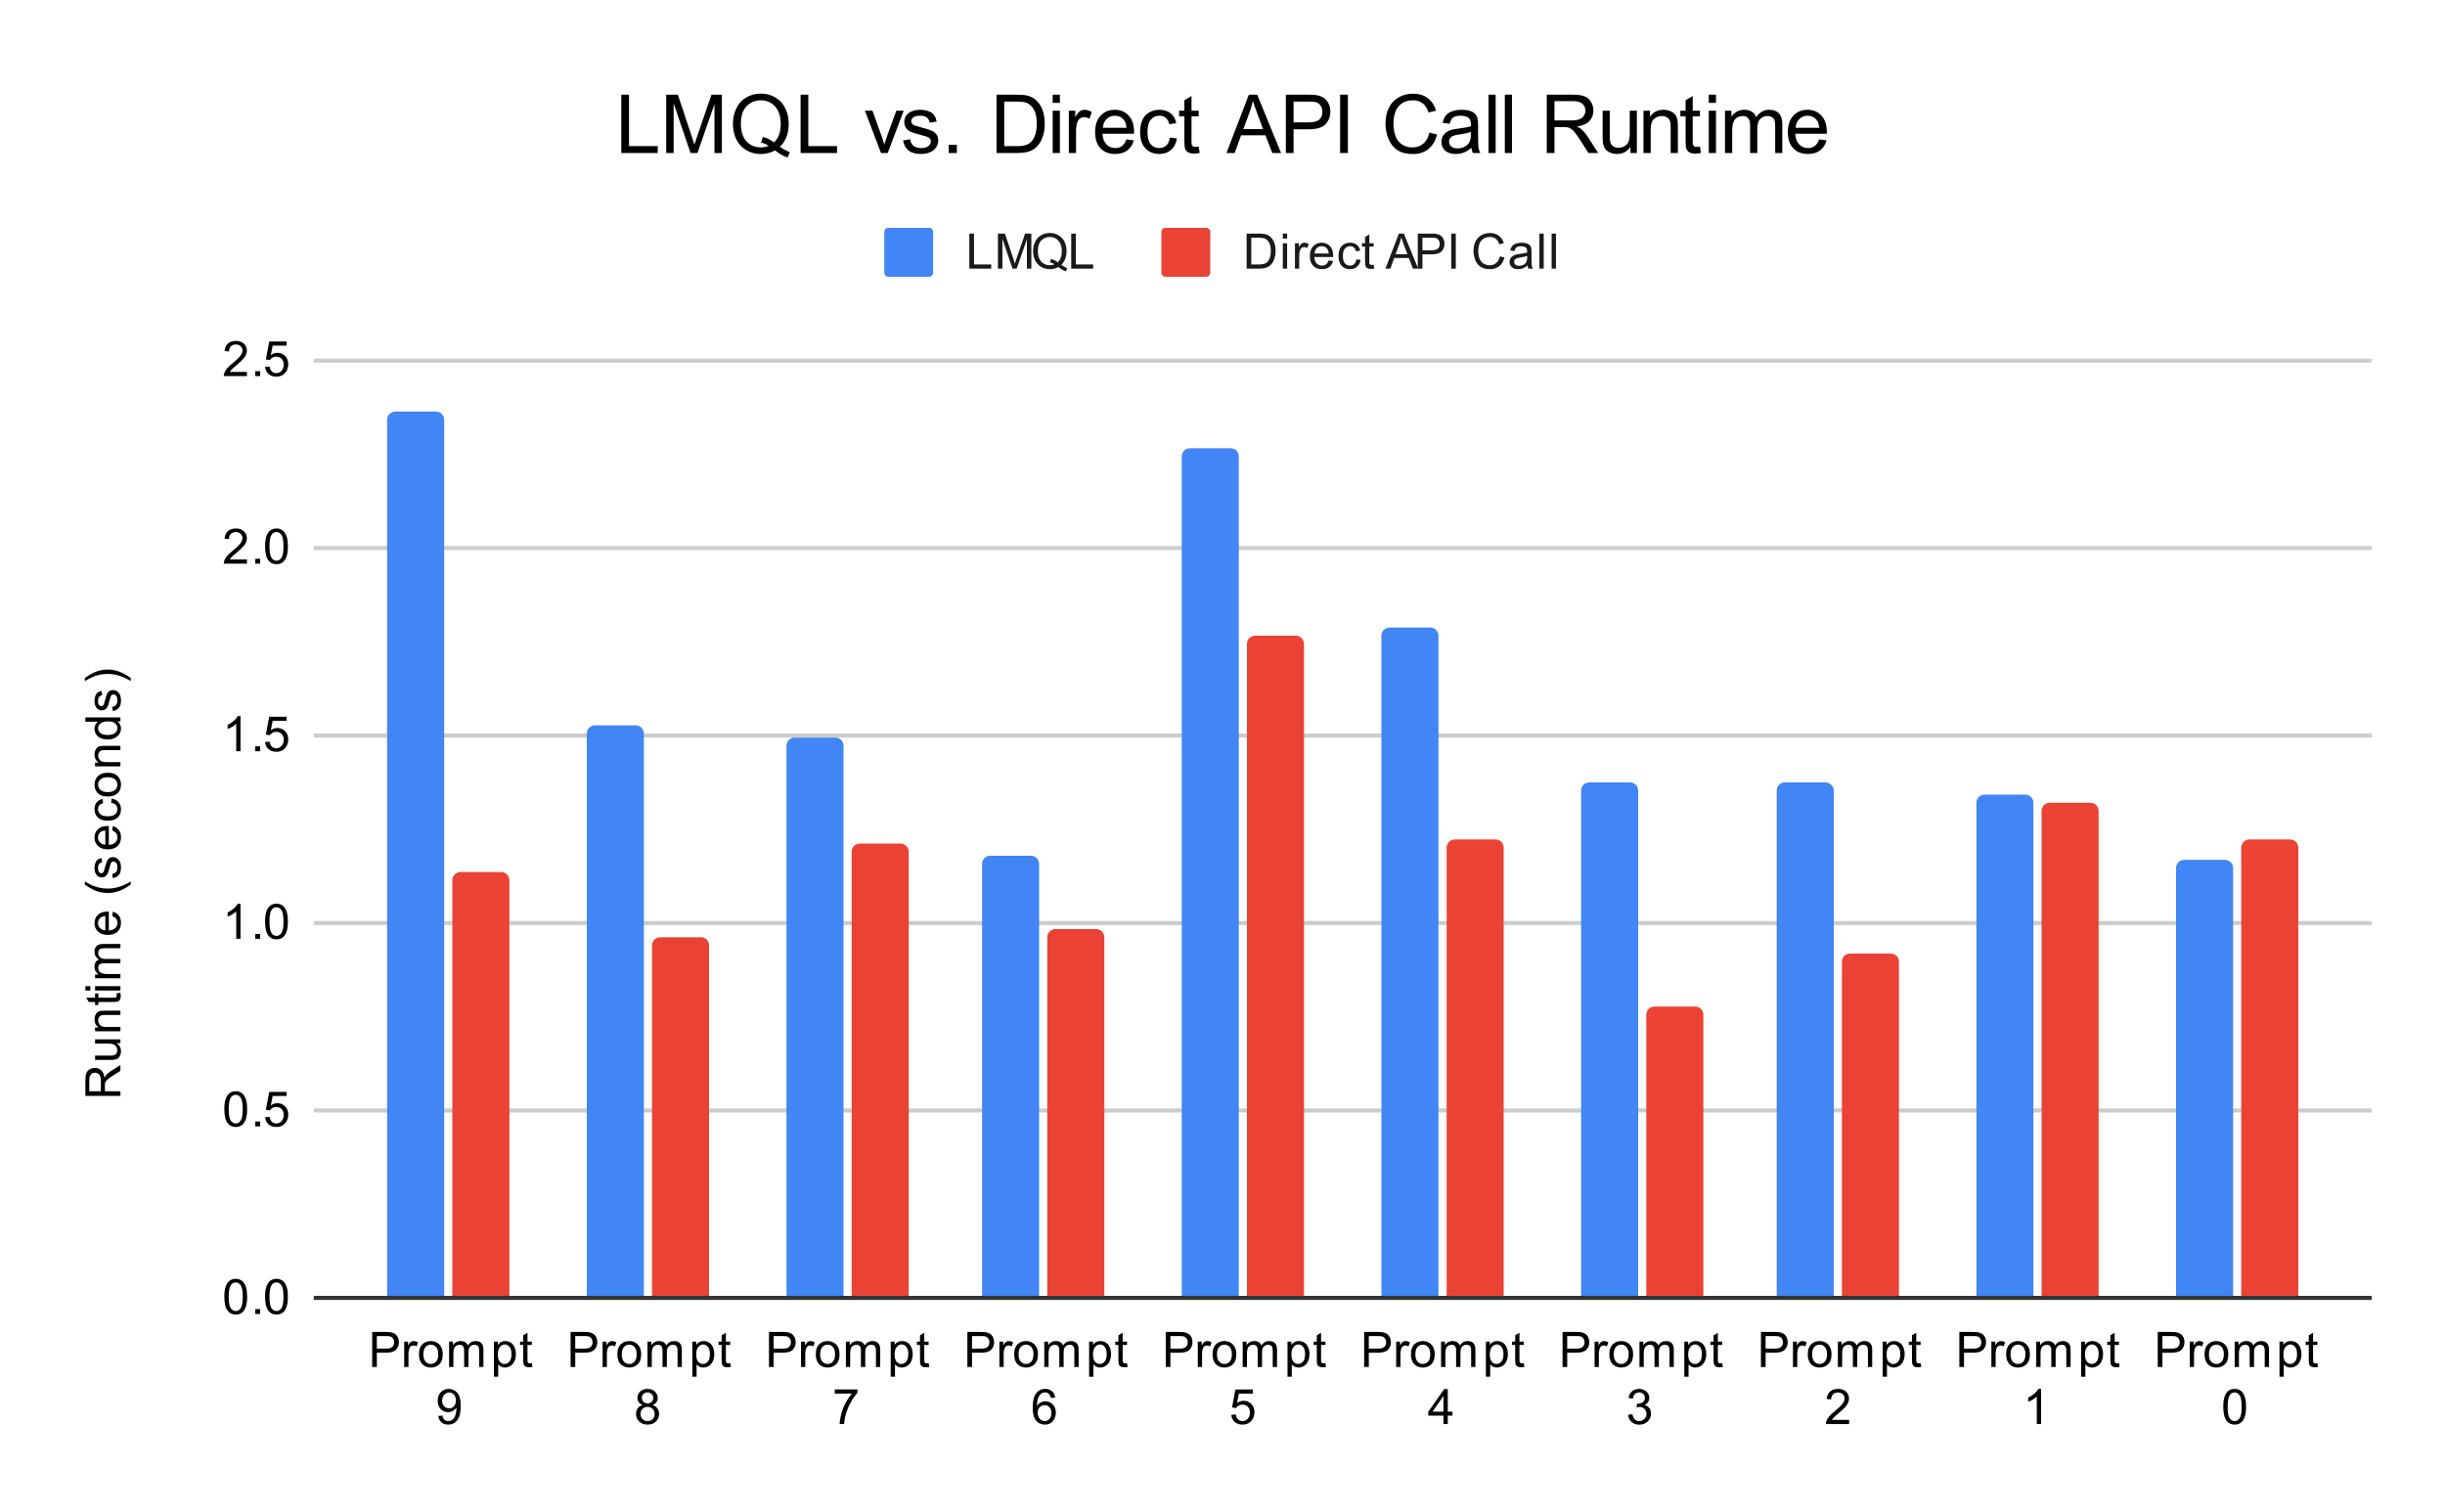 <svg version="1.1" viewBox="0.0 0.0 600.0 371.0" fill="none" stroke="none" stroke-linecap="square" stroke-miterlimit="10" width="600" height="371" xmlns:xlink="http://www.w3.org/1999/xlink" xmlns="http://www.w3.org/2000/svg"><path fill="#ffffff" d="M0 0L600.0 0L600.0 371.0L0 371.0L0 0Z" fill-rule="nonzero"/><path stroke="#333333" stroke-width="1.0" stroke-linecap="butt" d="M77.5 318.5L581.5 318.5" fill-rule="nonzero"/><path stroke="#cccccc" stroke-width="1.0" stroke-linecap="butt" d="M77.5 272.5L581.5 272.5" fill-rule="nonzero"/><path stroke="#cccccc" stroke-width="1.0" stroke-linecap="butt" d="M77.5 226.5L581.5 226.5" fill-rule="nonzero"/><path stroke="#cccccc" stroke-width="1.0" stroke-linecap="butt" d="M77.5 180.5L581.5 180.5" fill-rule="nonzero"/><path stroke="#cccccc" stroke-width="1.0" stroke-linecap="butt" d="M77.5 134.5L581.5 134.5" fill-rule="nonzero"/><path stroke="#cccccc" stroke-width="1.0" stroke-linecap="butt" d="M77.5 88.5L581.5 88.5" fill-rule="nonzero"/><clipPath id="id_0"><path d="M77.55 88.283L581.45 88.283L581.45 318.45L77.55 318.45L77.55 88.283Z" clip-rule="nonzero"/></clipPath><path stroke="#000000" stroke-width="2.0" stroke-linecap="butt" stroke-opacity="0.0" clip-path="url(#id_0)" d="M548.0 318.0L534.0 318.0L534.0 213.0C534.0 211.895 534.895 211.0 536.0 211.0L546.0 211.0C547.105 211.0 548.0 211.895 548.0 213.0Z" fill-rule="nonzero"/><path fill="#4285f4" clip-path="url(#id_0)" d="M548.0 318.0L534.0 318.0L534.0 213.0C534.0 211.895 534.895 211.0 536.0 211.0L546.0 211.0C547.105 211.0 548.0 211.895 548.0 213.0Z" fill-rule="nonzero"/><path stroke="#000000" stroke-width="2.0" stroke-linecap="butt" stroke-opacity="0.0" clip-path="url(#id_0)" d="M499.0 318.0L485.0 318.0L485.0 197.0C485.0 195.895 485.895 195.0 487.0 195.0L497.0 195.0C498.105 195.0 499.0 195.895 499.0 197.0Z" fill-rule="nonzero"/><path fill="#4285f4" clip-path="url(#id_0)" d="M499.0 318.0L485.0 318.0L485.0 197.0C485.0 195.895 485.895 195.0 487.0 195.0L497.0 195.0C498.105 195.0 499.0 195.895 499.0 197.0Z" fill-rule="nonzero"/><path stroke="#000000" stroke-width="2.0" stroke-linecap="butt" stroke-opacity="0.0" clip-path="url(#id_0)" d="M450.0 318.0L436.0 318.0L436.0 194.0C436.0 192.895 436.895 192.0 438.0 192.0L448.0 192.0C449.105 192.0 450.0 192.895 450.0 194.0Z" fill-rule="nonzero"/><path fill="#4285f4" clip-path="url(#id_0)" d="M450.0 318.0L436.0 318.0L436.0 194.0C436.0 192.895 436.895 192.0 438.0 192.0L448.0 192.0C449.105 192.0 450.0 192.895 450.0 194.0Z" fill-rule="nonzero"/><path stroke="#000000" stroke-width="2.0" stroke-linecap="butt" stroke-opacity="0.0" clip-path="url(#id_0)" d="M402.0 318.0L388.0 318.0L388.0 194.0C388.0 192.895 388.895 192.0 390.0 192.0L400.0 192.0C401.105 192.0 402.0 192.895 402.0 194.0Z" fill-rule="nonzero"/><path fill="#4285f4" clip-path="url(#id_0)" d="M402.0 318.0L388.0 318.0L388.0 194.0C388.0 192.895 388.895 192.0 390.0 192.0L400.0 192.0C401.105 192.0 402.0 192.895 402.0 194.0Z" fill-rule="nonzero"/><path stroke="#000000" stroke-width="2.0" stroke-linecap="butt" stroke-opacity="0.0" clip-path="url(#id_0)" d="M353.0 318.0L339.0 318.0L339.0 156.0C339.0 154.895 339.895 154.0 341.0 154.0L351.0 154.0C352.105 154.0 353.0 154.895 353.0 156.0Z" fill-rule="nonzero"/><path fill="#4285f4" clip-path="url(#id_0)" d="M353.0 318.0L339.0 318.0L339.0 156.0C339.0 154.895 339.895 154.0 341.0 154.0L351.0 154.0C352.105 154.0 353.0 154.895 353.0 156.0Z" fill-rule="nonzero"/><path stroke="#000000" stroke-width="2.0" stroke-linecap="butt" stroke-opacity="0.0" clip-path="url(#id_0)" d="M304.0 318.0L290.0 318.0L290.0 112.0C290.0 110.895 290.895 110.0 292.0 110.0L302.0 110.0C303.105 110.0 304.0 110.895 304.0 112.0Z" fill-rule="nonzero"/><path fill="#4285f4" clip-path="url(#id_0)" d="M304.0 318.0L290.0 318.0L290.0 112.0C290.0 110.895 290.895 110.0 292.0 110.0L302.0 110.0C303.105 110.0 304.0 110.895 304.0 112.0Z" fill-rule="nonzero"/><path stroke="#000000" stroke-width="2.0" stroke-linecap="butt" stroke-opacity="0.0" clip-path="url(#id_0)" d="M255.0 318.0L241.0 318.0L241.0 212.0C241.0 210.895 241.895 210.0 243.0 210.0L253.0 210.0C254.105 210.0 255.0 210.895 255.0 212.0Z" fill-rule="nonzero"/><path fill="#4285f4" clip-path="url(#id_0)" d="M255.0 318.0L241.0 318.0L241.0 212.0C241.0 210.895 241.895 210.0 243.0 210.0L253.0 210.0C254.105 210.0 255.0 210.895 255.0 212.0Z" fill-rule="nonzero"/><path stroke="#000000" stroke-width="2.0" stroke-linecap="butt" stroke-opacity="0.0" clip-path="url(#id_0)" d="M207.0 318.0L193.0 318.0L193.0 183.0C193.0 181.895 193.895 181.0 195.0 181.0L205.0 181.0C206.105 181.0 207.0 181.895 207.0 183.0Z" fill-rule="nonzero"/><path fill="#4285f4" clip-path="url(#id_0)" d="M207.0 318.0L193.0 318.0L193.0 183.0C193.0 181.895 193.895 181.0 195.0 181.0L205.0 181.0C206.105 181.0 207.0 181.895 207.0 183.0Z" fill-rule="nonzero"/><path stroke="#000000" stroke-width="2.0" stroke-linecap="butt" stroke-opacity="0.0" clip-path="url(#id_0)" d="M158.0 318.0L144.0 318.0L144.0 180.0C144.0 178.895 144.895 178.0 146.0 178.0L156.0 178.0C157.105 178.0 158.0 178.895 158.0 180.0Z" fill-rule="nonzero"/><path fill="#4285f4" clip-path="url(#id_0)" d="M158.0 318.0L144.0 318.0L144.0 180.0C144.0 178.895 144.895 178.0 146.0 178.0L156.0 178.0C157.105 178.0 158.0 178.895 158.0 180.0Z" fill-rule="nonzero"/><path stroke="#000000" stroke-width="2.0" stroke-linecap="butt" stroke-opacity="0.0" clip-path="url(#id_0)" d="M109.0 318.0L95.0 318.0L95.0 103.0C95.0 101.895 95.895 101.0 97.0 101.0L107.0 101.0C108.105 101.0 109.0 101.895 109.0 103.0Z" fill-rule="nonzero"/><path fill="#4285f4" clip-path="url(#id_0)" d="M109.0 318.0L95.0 318.0L95.0 103.0C95.0 101.895 95.895 101.0 97.0 101.0L107.0 101.0C108.105 101.0 109.0 101.895 109.0 103.0Z" fill-rule="nonzero"/><path stroke="#000000" stroke-width="2.0" stroke-linecap="butt" stroke-opacity="0.0" clip-path="url(#id_0)" d="M564.0 318.0L550.0 318.0L550.0 208.0C550.0 206.895 550.895 206.0 552.0 206.0L562.0 206.0C563.105 206.0 564.0 206.895 564.0 208.0Z" fill-rule="nonzero"/><path fill="#ea4335" clip-path="url(#id_0)" d="M564.0 318.0L550.0 318.0L550.0 208.0C550.0 206.895 550.895 206.0 552.0 206.0L562.0 206.0C563.105 206.0 564.0 206.895 564.0 208.0Z" fill-rule="nonzero"/><path stroke="#000000" stroke-width="2.0" stroke-linecap="butt" stroke-opacity="0.0" clip-path="url(#id_0)" d="M515.0 318.0L501.0 318.0L501.0 199.0C501.0 197.895 501.895 197.0 503.0 197.0L513.0 197.0C514.105 197.0 515.0 197.895 515.0 199.0Z" fill-rule="nonzero"/><path fill="#ea4335" clip-path="url(#id_0)" d="M515.0 318.0L501.0 318.0L501.0 199.0C501.0 197.895 501.895 197.0 503.0 197.0L513.0 197.0C514.105 197.0 515.0 197.895 515.0 199.0Z" fill-rule="nonzero"/><path stroke="#000000" stroke-width="2.0" stroke-linecap="butt" stroke-opacity="0.0" clip-path="url(#id_0)" d="M466.0 318.0L452.0 318.0L452.0 236.0C452.0 234.895 452.895 234.0 454.0 234.0L464.0 234.0C465.105 234.0 466.0 234.895 466.0 236.0Z" fill-rule="nonzero"/><path fill="#ea4335" clip-path="url(#id_0)" d="M466.0 318.0L452.0 318.0L452.0 236.0C452.0 234.895 452.895 234.0 454.0 234.0L464.0 234.0C465.105 234.0 466.0 234.895 466.0 236.0Z" fill-rule="nonzero"/><path stroke="#000000" stroke-width="2.0" stroke-linecap="butt" stroke-opacity="0.0" clip-path="url(#id_0)" d="M418.0 318.0L404.0 318.0L404.0 249.0C404.0 247.895 404.895 247.0 406.0 247.0L416.0 247.0C417.105 247.0 418.0 247.895 418.0 249.0Z" fill-rule="nonzero"/><path fill="#ea4335" clip-path="url(#id_0)" d="M418.0 318.0L404.0 318.0L404.0 249.0C404.0 247.895 404.895 247.0 406.0 247.0L416.0 247.0C417.105 247.0 418.0 247.895 418.0 249.0Z" fill-rule="nonzero"/><path stroke="#000000" stroke-width="2.0" stroke-linecap="butt" stroke-opacity="0.0" clip-path="url(#id_0)" d="M369.0 318.0L355.0 318.0L355.0 208.0C355.0 206.895 355.895 206.0 357.0 206.0L367.0 206.0C368.105 206.0 369.0 206.895 369.0 208.0Z" fill-rule="nonzero"/><path fill="#ea4335" clip-path="url(#id_0)" d="M369.0 318.0L355.0 318.0L355.0 208.0C355.0 206.895 355.895 206.0 357.0 206.0L367.0 206.0C368.105 206.0 369.0 206.895 369.0 208.0Z" fill-rule="nonzero"/><path stroke="#000000" stroke-width="2.0" stroke-linecap="butt" stroke-opacity="0.0" clip-path="url(#id_0)" d="M320.0 318.0L306.0 318.0L306.0 158.0C306.0 156.895 306.895 156.0 308.0 156.0L318.0 156.0C319.105 156.0 320.0 156.895 320.0 158.0Z" fill-rule="nonzero"/><path fill="#ea4335" clip-path="url(#id_0)" d="M320.0 318.0L306.0 318.0L306.0 158.0C306.0 156.895 306.895 156.0 308.0 156.0L318.0 156.0C319.105 156.0 320.0 156.895 320.0 158.0Z" fill-rule="nonzero"/><path stroke="#000000" stroke-width="2.0" stroke-linecap="butt" stroke-opacity="0.0" clip-path="url(#id_0)" d="M271.0 318.0L257.0 318.0L257.0 230.0C257.0 228.895 257.895 228.0 259.0 228.0L269.0 228.0C270.105 228.0 271.0 228.895 271.0 230.0Z" fill-rule="nonzero"/><path fill="#ea4335" clip-path="url(#id_0)" d="M271.0 318.0L257.0 318.0L257.0 230.0C257.0 228.895 257.895 228.0 259.0 228.0L269.0 228.0C270.105 228.0 271.0 228.895 271.0 230.0Z" fill-rule="nonzero"/><path stroke="#000000" stroke-width="2.0" stroke-linecap="butt" stroke-opacity="0.0" clip-path="url(#id_0)" d="M223.0 318.0L209.0 318.0L209.0 209.0C209.0 207.895 209.895 207.0 211.0 207.0L221.0 207.0C222.105 207.0 223.0 207.895 223.0 209.0Z" fill-rule="nonzero"/><path fill="#ea4335" clip-path="url(#id_0)" d="M223.0 318.0L209.0 318.0L209.0 209.0C209.0 207.895 209.895 207.0 211.0 207.0L221.0 207.0C222.105 207.0 223.0 207.895 223.0 209.0Z" fill-rule="nonzero"/><path stroke="#000000" stroke-width="2.0" stroke-linecap="butt" stroke-opacity="0.0" clip-path="url(#id_0)" d="M174.0 318.0L160.0 318.0L160.0 232.0C160.0 230.895 160.895 230.0 162.0 230.0L172.0 230.0C173.105 230.0 174.0 230.895 174.0 232.0Z" fill-rule="nonzero"/><path fill="#ea4335" clip-path="url(#id_0)" d="M174.0 318.0L160.0 318.0L160.0 232.0C160.0 230.895 160.895 230.0 162.0 230.0L172.0 230.0C173.105 230.0 174.0 230.895 174.0 232.0Z" fill-rule="nonzero"/><path stroke="#000000" stroke-width="2.0" stroke-linecap="butt" stroke-opacity="0.0" clip-path="url(#id_0)" d="M125.0 318.0L111.0 318.0L111.0 216.0C111.0 214.895 111.895 214.0 113.0 214.0L123.0 214.0C124.105 214.0 125.0 214.895 125.0 216.0Z" fill-rule="nonzero"/><path fill="#ea4335" clip-path="url(#id_0)" d="M125.0 318.0L111.0 318.0L111.0 216.0C111.0 214.895 111.895 214.0 113.0 214.0L123.0 214.0C124.105 214.0 125.0 214.895 125.0 216.0Z" fill-rule="nonzero"/><path fill="#000000" d="M29.55 268.929L20.956 268.929L20.956 265.117Q20.956 263.96 21.191 263.367Q21.425 262.773 22.019 262.414Q22.597 262.054 23.3 262.054Q24.222 262.054 24.847 262.648Q25.472 263.242 25.644 264.476Q25.863 264.023 26.066 263.789Q26.519 263.289 27.206 262.851L29.55 261.351L29.55 262.789L27.769 263.914Q26.988 264.414 26.581 264.742Q26.175 265.054 26.019 265.32Q25.847 265.57 25.769 265.835Q25.738 266.023 25.738 266.46L25.738 267.789L29.55 267.789L29.55 268.929ZM24.753 267.789L24.753 265.335Q24.753 264.57 24.597 264.132Q24.425 263.679 24.081 263.46Q23.722 263.226 23.3 263.226Q22.691 263.226 22.3 263.679Q21.909 264.117 21.909 265.07L21.909 267.789L24.753 267.789ZM29.55 255.992L28.628 255.992Q29.691 256.726 29.691 257.976Q29.691 258.523 29.488 259.007Q29.269 259.476 28.956 259.71Q28.628 259.945 28.159 260.039Q27.863 260.101 27.175 260.101L23.331 260.101L23.331 259.039L26.784 259.039Q27.597 259.039 27.894 258.976Q28.3 258.882 28.55 258.57Q28.784 258.242 28.784 257.757Q28.784 257.289 28.55 256.882Q28.3 256.46 27.878 256.289Q27.456 256.101 26.659 256.101L23.331 256.101L23.331 255.054L29.55 255.054L29.55 255.992ZM29.55 253.07L23.331 253.07L23.331 252.132L24.206 252.132Q23.191 251.445 23.191 250.148Q23.191 249.585 23.394 249.117Q23.597 248.632 23.925 248.398Q24.253 248.164 24.691 248.07Q24.988 248.023 25.722 248.023L29.55 248.023L29.55 249.07L25.769 249.07Q25.113 249.07 24.8 249.195Q24.488 249.32 24.3 249.632Q24.097 249.945 24.097 250.367Q24.097 251.039 24.534 251.539Q24.956 252.023 26.144 252.023L29.55 252.023L29.55 253.07ZM28.613 243.773L29.534 243.617Q29.628 244.07 29.628 244.414Q29.628 244.992 29.456 245.304Q29.269 245.617 28.972 245.757Q28.675 245.882 27.722 245.882L24.144 245.882L24.144 246.648L23.331 246.648L23.331 245.882L21.784 245.882L21.159 244.835L23.331 244.835L23.331 243.773L24.144 243.773L24.144 244.835L27.784 244.835Q28.238 244.835 28.363 244.789Q28.488 244.726 28.566 244.601Q28.644 244.476 28.644 244.242Q28.644 244.054 28.613 243.773ZM22.175 243.07L20.956 243.07L20.956 242.007L22.175 242.007L22.175 243.07ZM29.55 243.07L23.331 243.07L23.331 242.007L29.55 242.007L29.55 243.07ZM29.55 240.07L23.331 240.07L23.331 239.132L24.206 239.132Q23.738 238.835 23.472 238.351Q23.191 237.867 23.191 237.242Q23.191 236.554 23.472 236.117Q23.753 235.664 24.269 235.492Q23.191 234.742 23.191 233.57Q23.191 232.632 23.706 232.148Q24.206 231.648 25.284 231.648L29.55 231.648L29.55 232.695L25.628 232.695Q25.003 232.695 24.722 232.804Q24.441 232.898 24.269 233.164Q24.097 233.429 24.097 233.804Q24.097 234.46 24.534 234.898Q24.972 235.32 25.941 235.32L29.55 235.32L29.55 236.382L25.503 236.382Q24.8 236.382 24.456 236.648Q24.097 236.898 24.097 237.476Q24.097 237.929 24.331 238.304Q24.566 238.679 25.019 238.851Q25.472 239.023 26.316 239.023L29.55 239.023L29.55 240.07ZM27.55 224.82L27.675 223.726Q28.628 223.976 29.159 224.679Q29.691 225.382 29.691 226.46Q29.691 227.82 28.847 228.632Q28.003 229.429 26.488 229.429Q24.925 229.429 24.066 228.617Q23.191 227.804 23.191 226.523Q23.191 225.273 24.034 224.492Q24.878 223.695 26.425 223.695Q26.519 223.695 26.706 223.695L26.706 228.335Q27.738 228.273 28.284 227.757Q28.816 227.242 28.816 226.46Q28.816 225.882 28.519 225.476Q28.206 225.054 27.55 224.82ZM25.847 228.273L25.847 224.804Q25.05 224.867 24.659 225.195Q24.05 225.71 24.05 226.507Q24.05 227.242 24.534 227.742Q25.019 228.226 25.847 228.273ZM32.081 217.054Q30.972 217.929 29.503 218.539Q28.019 219.132 26.441 219.132Q25.05 219.132 23.769 218.695Q22.284 218.164 20.816 217.054L20.816 216.304Q22.034 217.007 22.55 217.242Q23.363 217.601 24.238 217.804Q25.331 218.054 26.441 218.054Q29.269 218.054 32.081 216.304L32.081 217.054ZM27.691 215.492L27.534 214.46Q28.159 214.367 28.488 213.976Q28.816 213.57 28.816 212.835Q28.816 212.117 28.534 211.773Q28.238 211.414 27.831 211.414Q27.472 211.414 27.269 211.726Q27.128 211.945 26.909 212.804Q26.613 213.96 26.409 214.414Q26.191 214.851 25.816 215.085Q25.441 215.32 24.972 215.32Q24.566 215.32 24.206 215.132Q23.847 214.945 23.613 214.617Q23.441 214.367 23.316 213.945Q23.191 213.523 23.191 213.023Q23.191 212.304 23.409 211.757Q23.613 211.195 23.972 210.929Q24.331 210.664 24.925 210.57L25.066 211.601Q24.597 211.664 24.331 212.007Q24.05 212.335 24.05 212.96Q24.05 213.679 24.3 213.992Q24.534 214.304 24.863 214.304Q25.066 214.304 25.222 214.179Q25.394 214.039 25.503 213.773Q25.566 213.617 25.769 212.835Q26.081 211.71 26.269 211.273Q26.456 210.835 26.816 210.585Q27.175 210.335 27.722 210.335Q28.253 210.335 28.722 210.648Q29.175 210.945 29.441 211.523Q29.691 212.101 29.691 212.835Q29.691 214.054 29.191 214.695Q28.675 215.32 27.691 215.492ZM27.55 203.82L27.675 202.726Q28.628 202.976 29.159 203.679Q29.691 204.382 29.691 205.46Q29.691 206.82 28.847 207.632Q28.003 208.429 26.488 208.429Q24.925 208.429 24.066 207.617Q23.191 206.804 23.191 205.523Q23.191 204.273 24.034 203.492Q24.878 202.695 26.425 202.695Q26.519 202.695 26.706 202.695L26.706 207.335Q27.738 207.273 28.284 206.757Q28.816 206.242 28.816 205.46Q28.816 204.882 28.519 204.476Q28.206 204.054 27.55 203.82ZM25.847 207.273L25.847 203.804Q25.05 203.867 24.659 204.195Q24.05 204.71 24.05 205.507Q24.05 206.242 24.534 206.742Q25.019 207.226 25.847 207.273ZM27.269 197.007L27.409 195.976Q28.472 196.148 29.081 196.851Q29.691 197.554 29.691 198.57Q29.691 199.851 28.863 200.632Q28.019 201.398 26.456 201.398Q25.456 201.398 24.706 201.07Q23.941 200.726 23.566 200.054Q23.191 199.367 23.191 198.554Q23.191 197.554 23.706 196.914Q24.206 196.257 25.159 196.07L25.316 197.101Q24.691 197.242 24.378 197.617Q24.05 197.992 24.05 198.523Q24.05 199.32 24.628 199.82Q25.191 200.32 26.425 200.32Q27.691 200.32 28.253 199.835Q28.816 199.351 28.816 198.585Q28.816 197.96 28.441 197.554Q28.066 197.132 27.269 197.007ZM26.441 195.46Q24.706 195.46 23.878 194.507Q23.191 193.71 23.191 192.554Q23.191 191.273 24.034 190.46Q24.863 189.632 26.347 189.632Q27.55 189.632 28.238 189.992Q28.925 190.351 29.316 191.054Q29.691 191.742 29.691 192.554Q29.691 193.851 28.863 194.664Q28.019 195.46 26.441 195.46ZM26.441 194.382Q27.628 194.382 28.222 193.867Q28.816 193.335 28.816 192.554Q28.816 191.757 28.222 191.242Q27.628 190.726 26.409 190.726Q25.253 190.726 24.659 191.257Q24.066 191.773 24.066 192.554Q24.066 193.335 24.659 193.867Q25.238 194.382 26.441 194.382ZM29.55 188.07L23.331 188.07L23.331 187.132L24.206 187.132Q23.191 186.445 23.191 185.148Q23.191 184.585 23.394 184.117Q23.597 183.632 23.925 183.398Q24.253 183.164 24.691 183.07Q24.988 183.023 25.722 183.023L29.55 183.023L29.55 184.07L25.769 184.07Q25.113 184.07 24.8 184.195Q24.488 184.32 24.3 184.632Q24.097 184.945 24.097 185.367Q24.097 186.039 24.534 186.539Q24.956 187.023 26.144 187.023L29.55 187.023L29.55 188.07ZM29.55 177.039L28.769 177.039Q29.691 177.632 29.691 178.773Q29.691 179.523 29.284 180.148Q28.863 180.773 28.128 181.117Q27.394 181.46 26.441 181.46Q25.519 181.46 24.753 181.148Q23.988 180.835 23.597 180.21Q23.191 179.585 23.191 178.82Q23.191 178.257 23.425 177.82Q23.659 177.382 24.034 177.101L20.956 177.101L20.956 176.054L29.55 176.054L29.55 177.039ZM26.441 180.367Q27.644 180.367 28.238 179.867Q28.816 179.367 28.816 178.679Q28.816 177.992 28.253 177.507Q27.691 177.023 26.534 177.023Q25.253 177.023 24.659 177.523Q24.066 178.007 24.066 178.726Q24.066 179.429 24.644 179.898Q25.206 180.367 26.441 180.367ZM27.691 174.492L27.534 173.46Q28.159 173.367 28.488 172.976Q28.816 172.57 28.816 171.835Q28.816 171.117 28.534 170.773Q28.238 170.414 27.831 170.414Q27.472 170.414 27.269 170.726Q27.128 170.945 26.909 171.804Q26.613 172.96 26.409 173.414Q26.191 173.851 25.816 174.085Q25.441 174.32 24.972 174.32Q24.566 174.32 24.206 174.132Q23.847 173.945 23.613 173.617Q23.441 173.367 23.316 172.945Q23.191 172.523 23.191 172.023Q23.191 171.304 23.409 170.757Q23.613 170.195 23.972 169.929Q24.331 169.664 24.925 169.57L25.066 170.601Q24.597 170.664 24.331 171.007Q24.05 171.335 24.05 171.96Q24.05 172.679 24.3 172.992Q24.534 173.304 24.863 173.304Q25.066 173.304 25.222 173.179Q25.394 173.039 25.503 172.773Q25.566 172.617 25.769 171.835Q26.081 170.71 26.269 170.273Q26.456 169.835 26.816 169.585Q27.175 169.335 27.722 169.335Q28.253 169.335 28.722 169.648Q29.175 169.945 29.441 170.523Q29.691 171.101 29.691 171.835Q29.691 173.054 29.191 173.695Q28.675 174.32 27.691 174.492ZM32.081 166.382L32.081 167.132Q29.269 165.382 26.441 165.382Q25.347 165.382 24.253 165.632Q23.378 165.835 22.566 166.195Q22.05 166.429 20.816 167.132L20.816 166.382Q22.284 165.289 23.769 164.757Q25.05 164.304 26.441 164.304Q28.019 164.304 29.503 164.914Q30.972 165.523 32.081 166.382Z" fill-rule="nonzero"/><path fill="#000000" d="M55.05 318.216Q55.05 316.684 55.362 315.762Q55.675 314.825 56.284 314.325Q56.909 313.825 57.847 313.825Q58.534 313.825 59.05 314.106Q59.581 314.387 59.925 314.919Q60.269 315.434 60.456 316.184Q60.644 316.934 60.644 318.216Q60.644 319.731 60.331 320.653Q60.034 321.575 59.409 322.091Q58.8 322.591 57.847 322.591Q56.612 322.591 55.894 321.7Q55.05 320.637 55.05 318.216ZM56.128 318.216Q56.128 320.325 56.628 321.028Q57.128 321.731 57.847 321.731Q58.581 321.731 59.066 321.028Q59.566 320.325 59.566 318.216Q59.566 316.091 59.066 315.403Q58.581 314.7 57.831 314.7Q57.112 314.7 56.675 315.309Q56.128 316.091 56.128 318.216ZM62.644 322.45L62.644 321.247L63.847 321.247L63.847 322.45L62.644 322.45ZM65.05 318.216Q65.05 316.684 65.362 315.762Q65.675 314.825 66.284 314.325Q66.909 313.825 67.847 313.825Q68.534 313.825 69.05 314.106Q69.581 314.387 69.925 314.919Q70.269 315.434 70.456 316.184Q70.644 316.934 70.644 318.216Q70.644 319.731 70.331 320.653Q70.034 321.575 69.409 322.091Q68.8 322.591 67.847 322.591Q66.612 322.591 65.894 321.7Q65.05 320.637 65.05 318.216ZM66.128 318.216Q66.128 320.325 66.628 321.028Q67.128 321.731 67.847 321.731Q68.581 321.731 69.066 321.028Q69.566 320.325 69.566 318.216Q69.566 316.091 69.066 315.403Q68.581 314.7 67.831 314.7Q67.112 314.7 66.675 315.309Q66.128 316.091 66.128 318.216Z" fill-rule="nonzero"/><path fill="#000000" d="M55.05 272.182Q55.05 270.651 55.362 269.729Q55.675 268.792 56.284 268.292Q56.909 267.792 57.847 267.792Q58.534 267.792 59.05 268.073Q59.581 268.354 59.925 268.885Q60.269 269.401 60.456 270.151Q60.644 270.901 60.644 272.182Q60.644 273.698 60.331 274.62Q60.034 275.542 59.409 276.057Q58.8 276.557 57.847 276.557Q56.612 276.557 55.894 275.667Q55.05 274.604 55.05 272.182ZM56.128 272.182Q56.128 274.292 56.628 274.995Q57.128 275.698 57.847 275.698Q58.581 275.698 59.066 274.995Q59.566 274.292 59.566 272.182Q59.566 270.057 59.066 269.37Q58.581 268.667 57.831 268.667Q57.112 268.667 56.675 269.276Q56.128 270.057 56.128 272.182ZM62.644 276.417L62.644 275.214L63.847 275.214L63.847 276.417L62.644 276.417ZM65.05 274.167L66.159 274.073Q66.284 274.885 66.722 275.292Q67.175 275.698 67.816 275.698Q68.566 275.698 69.097 275.12Q69.628 274.542 69.628 273.604Q69.628 272.698 69.112 272.182Q68.612 271.651 67.784 271.651Q67.284 271.651 66.862 271.885Q66.456 272.12 66.222 272.479L65.237 272.354L66.066 267.948L70.347 267.948L70.347 268.948L66.909 268.948L66.456 271.26Q67.222 270.714 68.066 270.714Q69.191 270.714 69.956 271.495Q70.737 272.276 70.737 273.51Q70.737 274.667 70.066 275.526Q69.237 276.557 67.816 276.557Q66.644 276.557 65.894 275.901Q65.159 275.245 65.05 274.167Z" fill-rule="nonzero"/><path fill="#000000" d="M59.019 230.383L57.972 230.383L57.972 223.665Q57.581 224.024 56.956 224.399Q56.347 224.758 55.862 224.93L55.862 223.915Q56.737 223.493 57.394 222.915Q58.066 222.321 58.347 221.758L59.019 221.758L59.019 230.383ZM62.644 230.383L62.644 229.18L63.847 229.18L63.847 230.383L62.644 230.383ZM65.05 226.149Q65.05 224.618 65.362 223.696Q65.675 222.758 66.284 222.258Q66.909 221.758 67.847 221.758Q68.534 221.758 69.05 222.04Q69.581 222.321 69.925 222.852Q70.269 223.368 70.456 224.118Q70.644 224.868 70.644 226.149Q70.644 227.665 70.331 228.586Q70.034 229.508 69.409 230.024Q68.8 230.524 67.847 230.524Q66.612 230.524 65.894 229.633Q65.05 228.571 65.05 226.149ZM66.128 226.149Q66.128 228.258 66.628 228.961Q67.128 229.665 67.847 229.665Q68.581 229.665 69.066 228.961Q69.566 228.258 69.566 226.149Q69.566 224.024 69.066 223.336Q68.581 222.633 67.831 222.633Q67.112 222.633 66.675 223.243Q66.128 224.024 66.128 226.149Z" fill-rule="nonzero"/><path fill="#000000" d="M59.019 184.35L57.972 184.35L57.972 177.631Q57.581 177.991 56.956 178.366Q56.347 178.725 55.862 178.897L55.862 177.881Q56.737 177.459 57.394 176.881Q58.066 176.287 58.347 175.725L59.019 175.725L59.019 184.35ZM62.644 184.35L62.644 183.147L63.847 183.147L63.847 184.35L62.644 184.35ZM65.05 182.1L66.159 182.006Q66.284 182.819 66.722 183.225Q67.175 183.631 67.816 183.631Q68.566 183.631 69.097 183.053Q69.628 182.475 69.628 181.537Q69.628 180.631 69.112 180.116Q68.612 179.584 67.784 179.584Q67.284 179.584 66.862 179.819Q66.456 180.053 66.222 180.412L65.237 180.287L66.066 175.881L70.347 175.881L70.347 176.881L66.909 176.881L66.456 179.194Q67.222 178.647 68.066 178.647Q69.191 178.647 69.956 179.428Q70.737 180.209 70.737 181.444Q70.737 182.6 70.066 183.459Q69.237 184.491 67.816 184.491Q66.644 184.491 65.894 183.834Q65.159 183.178 65.05 182.1Z" fill-rule="nonzero"/><path fill="#000000" d="M60.597 137.301L60.597 138.317L54.909 138.317Q54.909 137.942 55.034 137.582Q55.253 137.004 55.722 136.442Q56.206 135.879 57.112 135.145Q58.519 133.989 59.003 133.317Q59.503 132.645 59.503 132.051Q59.503 131.426 59.05 131.004Q58.597 130.567 57.878 130.567Q57.112 130.567 56.659 131.02Q56.206 131.473 56.191 132.285L55.112 132.176Q55.222 130.957 55.941 130.332Q56.675 129.692 57.909 129.692Q59.144 129.692 59.862 130.379Q60.581 131.067 60.581 132.082Q60.581 132.598 60.362 133.098Q60.159 133.582 59.659 134.145Q59.175 134.692 58.05 135.645Q57.097 136.442 56.816 136.739Q56.55 137.02 56.378 137.301L60.597 137.301ZM62.644 138.317L62.644 137.114L63.847 137.114L63.847 138.317L62.644 138.317ZM65.05 134.082Q65.05 132.551 65.362 131.629Q65.675 130.692 66.284 130.192Q66.909 129.692 67.847 129.692Q68.534 129.692 69.05 129.973Q69.581 130.254 69.925 130.785Q70.269 131.301 70.456 132.051Q70.644 132.801 70.644 134.082Q70.644 135.598 70.331 136.52Q70.034 137.442 69.409 137.957Q68.8 138.457 67.847 138.457Q66.612 138.457 65.894 137.567Q65.05 136.504 65.05 134.082ZM66.128 134.082Q66.128 136.192 66.628 136.895Q67.128 137.598 67.847 137.598Q68.581 137.598 69.066 136.895Q69.566 136.192 69.566 134.082Q69.566 131.957 69.066 131.27Q68.581 130.567 67.831 130.567Q67.112 130.567 66.675 131.176Q66.128 131.957 66.128 134.082Z" fill-rule="nonzero"/><path fill="#000000" d="M60.597 91.268L60.597 92.283L54.909 92.283Q54.909 91.908 55.034 91.549Q55.253 90.971 55.722 90.408Q56.206 89.846 57.112 89.111Q58.519 87.955 59.003 87.283Q59.503 86.611 59.503 86.018Q59.503 85.393 59.05 84.971Q58.597 84.533 57.878 84.533Q57.112 84.533 56.659 84.986Q56.206 85.44 56.191 86.252L55.112 86.143Q55.222 84.924 55.941 84.299Q56.675 83.658 57.909 83.658Q59.144 83.658 59.862 84.346Q60.581 85.033 60.581 86.049Q60.581 86.565 60.362 87.065Q60.159 87.549 59.659 88.111Q59.175 88.658 58.05 89.611Q57.097 90.408 56.816 90.705Q56.55 90.986 56.378 91.268L60.597 91.268ZM62.644 92.283L62.644 91.08L63.847 91.08L63.847 92.283L62.644 92.283ZM65.05 90.033L66.159 89.94Q66.284 90.752 66.722 91.158Q67.175 91.565 67.816 91.565Q68.566 91.565 69.097 90.986Q69.628 90.408 69.628 89.471Q69.628 88.565 69.112 88.049Q68.612 87.518 67.784 87.518Q67.284 87.518 66.862 87.752Q66.456 87.986 66.222 88.346L65.237 88.221L66.066 83.815L70.347 83.815L70.347 84.815L66.909 84.815L66.456 87.127Q67.222 86.58 68.066 86.58Q69.191 86.58 69.956 87.361Q70.737 88.143 70.737 89.377Q70.737 90.533 70.066 91.393Q69.237 92.424 67.816 92.424Q66.644 92.424 65.894 91.768Q65.159 91.111 65.05 90.033Z" fill-rule="nonzero"/><path fill="#000000" d="M529.509 335.45L529.509 326.856L532.759 326.856Q533.603 326.856 534.056 326.934Q534.696 327.044 535.118 327.341Q535.556 327.637 535.806 328.169Q536.071 328.7 536.071 329.341Q536.071 330.434 535.368 331.2Q534.681 331.95 532.853 331.95L530.649 331.95L530.649 335.45L529.509 335.45ZM530.649 330.95L532.868 330.95Q533.978 330.95 534.431 330.544Q534.899 330.122 534.899 329.372Q534.899 328.841 534.618 328.466Q534.353 328.075 533.915 327.95Q533.618 327.872 532.853 327.872L530.649 327.872L530.649 330.95ZM537.368 335.45L537.368 329.231L538.321 329.231L538.321 330.169Q538.681 329.512 538.978 329.309Q539.29 329.091 539.665 329.091Q540.196 329.091 540.743 329.419L540.384 330.403Q539.993 330.169 539.618 330.169Q539.259 330.169 538.978 330.387Q538.712 330.591 538.603 330.966Q538.415 331.528 538.415 332.184L538.415 335.45L537.368 335.45ZM540.993 332.341Q540.993 330.606 541.946 329.778Q542.743 329.091 543.899 329.091Q545.181 329.091 545.993 329.934Q546.821 330.762 546.821 332.247Q546.821 333.45 546.462 334.137Q546.103 334.825 545.399 335.216Q544.712 335.591 543.899 335.591Q542.603 335.591 541.79 334.762Q540.993 333.919 540.993 332.341ZM542.071 332.341Q542.071 333.528 542.587 334.122Q543.118 334.716 543.899 334.716Q544.696 334.716 545.212 334.122Q545.728 333.528 545.728 332.309Q545.728 331.153 545.196 330.559Q544.681 329.966 543.899 329.966Q543.118 329.966 542.587 330.559Q542.071 331.137 542.071 332.341ZM548.384 335.45L548.384 329.231L549.321 329.231L549.321 330.106Q549.618 329.637 550.103 329.372Q550.587 329.091 551.212 329.091Q551.899 329.091 552.337 329.372Q552.79 329.653 552.962 330.169Q553.712 329.091 554.884 329.091Q555.821 329.091 556.306 329.606Q556.806 330.106 556.806 331.184L556.806 335.45L555.759 335.45L555.759 331.528Q555.759 330.903 555.649 330.622Q555.556 330.341 555.29 330.169Q555.024 329.997 554.649 329.997Q553.993 329.997 553.556 330.434Q553.134 330.872 553.134 331.841L553.134 335.45L552.071 335.45L552.071 331.403Q552.071 330.7 551.806 330.356Q551.556 329.997 550.978 329.997Q550.524 329.997 550.149 330.231Q549.774 330.466 549.603 330.919Q549.431 331.372 549.431 332.216L549.431 335.45L548.384 335.45ZM559.384 337.841L559.384 329.231L560.337 329.231L560.337 330.028Q560.681 329.559 561.103 329.325Q561.54 329.091 562.149 329.091Q562.946 329.091 563.556 329.497Q564.165 329.903 564.462 330.653Q564.774 331.403 564.774 332.294Q564.774 333.247 564.431 334.012Q564.103 334.778 563.446 335.184Q562.79 335.591 562.071 335.591Q561.54 335.591 561.118 335.372Q560.696 335.137 560.431 334.809L560.431 337.841L559.384 337.841ZM560.337 332.372Q560.337 333.575 560.821 334.153Q561.306 334.716 561.993 334.716Q562.696 334.716 563.196 334.122Q563.696 333.528 563.696 332.278Q563.696 331.091 563.212 330.512Q562.728 329.919 562.04 329.919Q561.368 329.919 560.853 330.544Q560.337 331.169 560.337 332.372ZM568.681 334.512L568.837 335.434Q568.384 335.528 568.04 335.528Q567.462 335.528 567.149 335.356Q566.837 335.169 566.696 334.872Q566.571 334.575 566.571 333.622L566.571 330.044L565.806 330.044L565.806 329.231L566.571 329.231L566.571 327.684L567.618 327.059L567.618 329.231L568.681 329.231L568.681 330.044L567.618 330.044L567.618 333.684Q567.618 334.137 567.665 334.262Q567.728 334.387 567.853 334.466Q567.978 334.544 568.212 334.544Q568.399 334.544 568.681 334.512Z" fill-rule="nonzero"/><path fill="#000000" d="M545.587 345.216Q545.587 343.684 545.899 342.762Q546.212 341.825 546.821 341.325Q547.446 340.825 548.384 340.825Q549.071 340.825 549.587 341.106Q550.118 341.387 550.462 341.919Q550.806 342.434 550.993 343.184Q551.181 343.934 551.181 345.216Q551.181 346.731 550.868 347.653Q550.571 348.575 549.946 349.091Q549.337 349.591 548.384 349.591Q547.149 349.591 546.431 348.7Q545.587 347.637 545.587 345.216ZM546.665 345.216Q546.665 347.325 547.165 348.028Q547.665 348.731 548.384 348.731Q549.118 348.731 549.603 348.028Q550.103 347.325 550.103 345.216Q550.103 343.091 549.603 342.403Q549.118 341.7 548.368 341.7Q547.649 341.7 547.212 342.309Q546.665 343.091 546.665 345.216Z" fill-rule="nonzero"/><path fill="#000000" d="M480.823 335.45L480.823 326.856L484.073 326.856Q484.917 326.856 485.37 326.934Q486.01 327.044 486.432 327.341Q486.87 327.637 487.12 328.169Q487.385 328.7 487.385 329.341Q487.385 330.434 486.682 331.2Q485.995 331.95 484.167 331.95L481.963 331.95L481.963 335.45L480.823 335.45ZM481.963 330.95L484.182 330.95Q485.292 330.95 485.745 330.544Q486.213 330.122 486.213 329.372Q486.213 328.841 485.932 328.466Q485.667 328.075 485.229 327.95Q484.932 327.872 484.167 327.872L481.963 327.872L481.963 330.95ZM488.682 335.45L488.682 329.231L489.635 329.231L489.635 330.169Q489.995 329.512 490.292 329.309Q490.604 329.091 490.979 329.091Q491.51 329.091 492.057 329.419L491.698 330.403Q491.307 330.169 490.932 330.169Q490.573 330.169 490.292 330.387Q490.026 330.591 489.917 330.966Q489.729 331.528 489.729 332.184L489.729 335.45L488.682 335.45ZM492.307 332.341Q492.307 330.606 493.26 329.778Q494.057 329.091 495.213 329.091Q496.495 329.091 497.307 329.934Q498.135 330.762 498.135 332.247Q498.135 333.45 497.776 334.137Q497.417 334.825 496.713 335.216Q496.026 335.591 495.213 335.591Q493.917 335.591 493.104 334.762Q492.307 333.919 492.307 332.341ZM493.385 332.341Q493.385 333.528 493.901 334.122Q494.432 334.716 495.213 334.716Q496.01 334.716 496.526 334.122Q497.042 333.528 497.042 332.309Q497.042 331.153 496.51 330.559Q495.995 329.966 495.213 329.966Q494.432 329.966 493.901 330.559Q493.385 331.137 493.385 332.341ZM499.698 335.45L499.698 329.231L500.635 329.231L500.635 330.106Q500.932 329.637 501.417 329.372Q501.901 329.091 502.526 329.091Q503.213 329.091 503.651 329.372Q504.104 329.653 504.276 330.169Q505.026 329.091 506.198 329.091Q507.135 329.091 507.62 329.606Q508.12 330.106 508.12 331.184L508.12 335.45L507.073 335.45L507.073 331.528Q507.073 330.903 506.963 330.622Q506.87 330.341 506.604 330.169Q506.338 329.997 505.963 329.997Q505.307 329.997 504.87 330.434Q504.448 330.872 504.448 331.841L504.448 335.45L503.385 335.45L503.385 331.403Q503.385 330.7 503.12 330.356Q502.87 329.997 502.292 329.997Q501.838 329.997 501.463 330.231Q501.088 330.466 500.917 330.919Q500.745 331.372 500.745 332.216L500.745 335.45L499.698 335.45ZM510.698 337.841L510.698 329.231L511.651 329.231L511.651 330.028Q511.995 329.559 512.417 329.325Q512.854 329.091 513.463 329.091Q514.26 329.091 514.87 329.497Q515.479 329.903 515.776 330.653Q516.088 331.403 516.088 332.294Q516.088 333.247 515.745 334.012Q515.417 334.778 514.76 335.184Q514.104 335.591 513.385 335.591Q512.854 335.591 512.432 335.372Q512.01 335.137 511.745 334.809L511.745 337.841L510.698 337.841ZM511.651 332.372Q511.651 333.575 512.135 334.153Q512.62 334.716 513.307 334.716Q514.01 334.716 514.51 334.122Q515.01 333.528 515.01 332.278Q515.01 331.091 514.526 330.512Q514.042 329.919 513.354 329.919Q512.682 329.919 512.167 330.544Q511.651 331.169 511.651 332.372ZM519.995 334.512L520.151 335.434Q519.698 335.528 519.354 335.528Q518.776 335.528 518.463 335.356Q518.151 335.169 518.01 334.872Q517.885 334.575 517.885 333.622L517.885 330.044L517.12 330.044L517.12 329.231L517.885 329.231L517.885 327.684L518.932 327.059L518.932 329.231L519.995 329.231L519.995 330.044L518.932 330.044L518.932 333.684Q518.932 334.137 518.979 334.262Q519.042 334.387 519.167 334.466Q519.292 334.544 519.526 334.544Q519.713 334.544 519.995 334.512Z" fill-rule="nonzero"/><path fill="#000000" d="M500.87 349.45L499.823 349.45L499.823 342.731Q499.432 343.091 498.807 343.466Q498.198 343.825 497.713 343.997L497.713 342.981Q498.588 342.559 499.245 341.981Q499.917 341.387 500.198 340.825L500.87 340.825L500.87 349.45Z" fill-rule="nonzero"/><path fill="#000000" d="M432.137 335.45L432.137 326.856L435.387 326.856Q436.231 326.856 436.684 326.934Q437.324 327.044 437.746 327.341Q438.184 327.637 438.434 328.169Q438.699 328.7 438.699 329.341Q438.699 330.434 437.996 331.2Q437.309 331.95 435.481 331.95L433.277 331.95L433.277 335.45L432.137 335.45ZM433.277 330.95L435.496 330.95Q436.606 330.95 437.059 330.544Q437.527 330.122 437.527 329.372Q437.527 328.841 437.246 328.466Q436.981 328.075 436.543 327.95Q436.246 327.872 435.481 327.872L433.277 327.872L433.277 330.95ZM439.996 335.45L439.996 329.231L440.949 329.231L440.949 330.169Q441.309 329.512 441.606 329.309Q441.918 329.091 442.293 329.091Q442.824 329.091 443.371 329.419L443.012 330.403Q442.621 330.169 442.246 330.169Q441.887 330.169 441.606 330.387Q441.34 330.591 441.231 330.966Q441.043 331.528 441.043 332.184L441.043 335.45L439.996 335.45ZM443.621 332.341Q443.621 330.606 444.574 329.778Q445.371 329.091 446.527 329.091Q447.809 329.091 448.621 329.934Q449.449 330.762 449.449 332.247Q449.449 333.45 449.09 334.137Q448.731 334.825 448.027 335.216Q447.34 335.591 446.527 335.591Q445.231 335.591 444.418 334.762Q443.621 333.919 443.621 332.341ZM444.699 332.341Q444.699 333.528 445.215 334.122Q445.746 334.716 446.527 334.716Q447.324 334.716 447.84 334.122Q448.356 333.528 448.356 332.309Q448.356 331.153 447.824 330.559Q447.309 329.966 446.527 329.966Q445.746 329.966 445.215 330.559Q444.699 331.137 444.699 332.341ZM451.012 335.45L451.012 329.231L451.949 329.231L451.949 330.106Q452.246 329.637 452.731 329.372Q453.215 329.091 453.84 329.091Q454.527 329.091 454.965 329.372Q455.418 329.653 455.59 330.169Q456.34 329.091 457.512 329.091Q458.449 329.091 458.934 329.606Q459.434 330.106 459.434 331.184L459.434 335.45L458.387 335.45L458.387 331.528Q458.387 330.903 458.277 330.622Q458.184 330.341 457.918 330.169Q457.652 329.997 457.277 329.997Q456.621 329.997 456.184 330.434Q455.762 330.872 455.762 331.841L455.762 335.45L454.699 335.45L454.699 331.403Q454.699 330.7 454.434 330.356Q454.184 329.997 453.606 329.997Q453.152 329.997 452.777 330.231Q452.402 330.466 452.231 330.919Q452.059 331.372 452.059 332.216L452.059 335.45L451.012 335.45ZM462.012 337.841L462.012 329.231L462.965 329.231L462.965 330.028Q463.309 329.559 463.731 329.325Q464.168 329.091 464.777 329.091Q465.574 329.091 466.184 329.497Q466.793 329.903 467.09 330.653Q467.402 331.403 467.402 332.294Q467.402 333.247 467.059 334.012Q466.731 334.778 466.074 335.184Q465.418 335.591 464.699 335.591Q464.168 335.591 463.746 335.372Q463.324 335.137 463.059 334.809L463.059 337.841L462.012 337.841ZM462.965 332.372Q462.965 333.575 463.449 334.153Q463.934 334.716 464.621 334.716Q465.324 334.716 465.824 334.122Q466.324 333.528 466.324 332.278Q466.324 331.091 465.84 330.512Q465.356 329.919 464.668 329.919Q463.996 329.919 463.481 330.544Q462.965 331.169 462.965 332.372ZM471.309 334.512L471.465 335.434Q471.012 335.528 470.668 335.528Q470.09 335.528 469.777 335.356Q469.465 335.169 469.324 334.872Q469.199 334.575 469.199 333.622L469.199 330.044L468.434 330.044L468.434 329.231L469.199 329.231L469.199 327.684L470.246 327.059L470.246 329.231L471.309 329.231L471.309 330.044L470.246 330.044L470.246 333.684Q470.246 334.137 470.293 334.262Q470.356 334.387 470.481 334.466Q470.606 334.544 470.84 334.544Q471.027 334.544 471.309 334.512Z" fill-rule="nonzero"/><path fill="#000000" d="M453.762 348.434L453.762 349.45L448.074 349.45Q448.074 349.075 448.199 348.716Q448.418 348.137 448.887 347.575Q449.371 347.012 450.277 346.278Q451.684 345.122 452.168 344.45Q452.668 343.778 452.668 343.184Q452.668 342.559 452.215 342.137Q451.762 341.7 451.043 341.7Q450.277 341.7 449.824 342.153Q449.371 342.606 449.356 343.419L448.277 343.309Q448.387 342.091 449.106 341.466Q449.84 340.825 451.074 340.825Q452.309 340.825 453.027 341.512Q453.746 342.2 453.746 343.216Q453.746 343.731 453.527 344.231Q453.324 344.716 452.824 345.278Q452.34 345.825 451.215 346.778Q450.262 347.575 449.981 347.872Q449.715 348.153 449.543 348.434L453.762 348.434Z" fill-rule="nonzero"/><path fill="#000000" d="M383.451 335.45L383.451 326.856L386.701 326.856Q387.545 326.856 387.998 326.934Q388.638 327.044 389.06 327.341Q389.498 327.637 389.748 328.169Q390.013 328.7 390.013 329.341Q390.013 330.434 389.31 331.2Q388.623 331.95 386.795 331.95L384.591 331.95L384.591 335.45L383.451 335.45ZM384.591 330.95L386.81 330.95Q387.92 330.95 388.373 330.544Q388.841 330.122 388.841 329.372Q388.841 328.841 388.56 328.466Q388.295 328.075 387.857 327.95Q387.56 327.872 386.795 327.872L384.591 327.872L384.591 330.95ZM391.31 335.45L391.31 329.231L392.263 329.231L392.263 330.169Q392.623 329.512 392.92 329.309Q393.232 329.091 393.607 329.091Q394.138 329.091 394.685 329.419L394.326 330.403Q393.935 330.169 393.56 330.169Q393.201 330.169 392.92 330.387Q392.654 330.591 392.545 330.966Q392.357 331.528 392.357 332.184L392.357 335.45L391.31 335.45ZM394.935 332.341Q394.935 330.606 395.888 329.778Q396.685 329.091 397.841 329.091Q399.123 329.091 399.935 329.934Q400.763 330.762 400.763 332.247Q400.763 333.45 400.404 334.137Q400.045 334.825 399.341 335.216Q398.654 335.591 397.841 335.591Q396.545 335.591 395.732 334.762Q394.935 333.919 394.935 332.341ZM396.013 332.341Q396.013 333.528 396.529 334.122Q397.06 334.716 397.841 334.716Q398.638 334.716 399.154 334.122Q399.67 333.528 399.67 332.309Q399.67 331.153 399.138 330.559Q398.623 329.966 397.841 329.966Q397.06 329.966 396.529 330.559Q396.013 331.137 396.013 332.341ZM402.326 335.45L402.326 329.231L403.263 329.231L403.263 330.106Q403.56 329.637 404.045 329.372Q404.529 329.091 405.154 329.091Q405.841 329.091 406.279 329.372Q406.732 329.653 406.904 330.169Q407.654 329.091 408.826 329.091Q409.763 329.091 410.248 329.606Q410.748 330.106 410.748 331.184L410.748 335.45L409.701 335.45L409.701 331.528Q409.701 330.903 409.591 330.622Q409.498 330.341 409.232 330.169Q408.966 329.997 408.591 329.997Q407.935 329.997 407.498 330.434Q407.076 330.872 407.076 331.841L407.076 335.45L406.013 335.45L406.013 331.403Q406.013 330.7 405.748 330.356Q405.498 329.997 404.92 329.997Q404.466 329.997 404.091 330.231Q403.716 330.466 403.545 330.919Q403.373 331.372 403.373 332.216L403.373 335.45L402.326 335.45ZM413.326 337.841L413.326 329.231L414.279 329.231L414.279 330.028Q414.623 329.559 415.045 329.325Q415.482 329.091 416.091 329.091Q416.888 329.091 417.498 329.497Q418.107 329.903 418.404 330.653Q418.716 331.403 418.716 332.294Q418.716 333.247 418.373 334.012Q418.045 334.778 417.388 335.184Q416.732 335.591 416.013 335.591Q415.482 335.591 415.06 335.372Q414.638 335.137 414.373 334.809L414.373 337.841L413.326 337.841ZM414.279 332.372Q414.279 333.575 414.763 334.153Q415.248 334.716 415.935 334.716Q416.638 334.716 417.138 334.122Q417.638 333.528 417.638 332.278Q417.638 331.091 417.154 330.512Q416.67 329.919 415.982 329.919Q415.31 329.919 414.795 330.544Q414.279 331.169 414.279 332.372ZM422.623 334.512L422.779 335.434Q422.326 335.528 421.982 335.528Q421.404 335.528 421.091 335.356Q420.779 335.169 420.638 334.872Q420.513 334.575 420.513 333.622L420.513 330.044L419.748 330.044L419.748 329.231L420.513 329.231L420.513 327.684L421.56 327.059L421.56 329.231L422.623 329.231L422.623 330.044L421.56 330.044L421.56 333.684Q421.56 334.137 421.607 334.262Q421.67 334.387 421.795 334.466Q421.92 334.544 422.154 334.544Q422.341 334.544 422.623 334.512Z" fill-rule="nonzero"/><path fill="#000000" d="M399.529 347.184L400.591 347.044Q400.763 347.934 401.201 348.341Q401.638 348.731 402.263 348.731Q403.013 348.731 403.529 348.216Q404.045 347.7 404.045 346.934Q404.045 346.216 403.56 345.747Q403.091 345.262 402.357 345.262Q402.06 345.262 401.607 345.387L401.732 344.45Q401.841 344.466 401.904 344.466Q402.576 344.466 403.107 344.122Q403.654 343.762 403.654 343.028Q403.654 342.45 403.263 342.075Q402.873 341.684 402.248 341.684Q401.638 341.684 401.216 342.075Q400.81 342.466 400.701 343.231L399.638 343.044Q399.826 341.997 400.513 341.419Q401.201 340.825 402.216 340.825Q402.92 340.825 403.513 341.137Q404.107 341.434 404.42 341.95Q404.732 342.466 404.732 343.059Q404.732 343.606 404.435 344.075Q404.138 344.528 403.56 344.794Q404.31 344.966 404.732 345.528Q405.154 346.075 405.154 346.919Q405.154 348.044 404.326 348.825Q403.513 349.606 402.263 349.606Q401.138 349.606 400.388 348.934Q399.638 348.247 399.529 347.184Z" fill-rule="nonzero"/><path fill="#000000" d="M334.765 335.45L334.765 326.856L338.015 326.856Q338.859 326.856 339.312 326.934Q339.952 327.044 340.374 327.341Q340.812 327.637 341.062 328.169Q341.327 328.7 341.327 329.341Q341.327 330.434 340.624 331.2Q339.937 331.95 338.109 331.95L335.906 331.95L335.906 335.45L334.765 335.45ZM335.906 330.95L338.124 330.95Q339.234 330.95 339.687 330.544Q340.156 330.122 340.156 329.372Q340.156 328.841 339.874 328.466Q339.609 328.075 339.171 327.95Q338.874 327.872 338.109 327.872L335.906 327.872L335.906 330.95ZM342.624 335.45L342.624 329.231L343.577 329.231L343.577 330.169Q343.937 329.512 344.234 329.309Q344.546 329.091 344.921 329.091Q345.452 329.091 345.999 329.419L345.64 330.403Q345.249 330.169 344.874 330.169Q344.515 330.169 344.234 330.387Q343.968 330.591 343.859 330.966Q343.671 331.528 343.671 332.184L343.671 335.45L342.624 335.45ZM346.249 332.341Q346.249 330.606 347.202 329.778Q347.999 329.091 349.156 329.091Q350.437 329.091 351.249 329.934Q352.077 330.762 352.077 332.247Q352.077 333.45 351.718 334.137Q351.359 334.825 350.656 335.216Q349.968 335.591 349.156 335.591Q347.859 335.591 347.046 334.762Q346.249 333.919 346.249 332.341ZM347.327 332.341Q347.327 333.528 347.843 334.122Q348.374 334.716 349.156 334.716Q349.952 334.716 350.468 334.122Q350.984 333.528 350.984 332.309Q350.984 331.153 350.452 330.559Q349.937 329.966 349.156 329.966Q348.374 329.966 347.843 330.559Q347.327 331.137 347.327 332.341ZM353.64 335.45L353.64 329.231L354.577 329.231L354.577 330.106Q354.874 329.637 355.359 329.372Q355.843 329.091 356.468 329.091Q357.156 329.091 357.593 329.372Q358.046 329.653 358.218 330.169Q358.968 329.091 360.14 329.091Q361.077 329.091 361.562 329.606Q362.062 330.106 362.062 331.184L362.062 335.45L361.015 335.45L361.015 331.528Q361.015 330.903 360.906 330.622Q360.812 330.341 360.546 330.169Q360.281 329.997 359.906 329.997Q359.249 329.997 358.812 330.434Q358.39 330.872 358.39 331.841L358.39 335.45L357.327 335.45L357.327 331.403Q357.327 330.7 357.062 330.356Q356.812 329.997 356.234 329.997Q355.781 329.997 355.406 330.231Q355.031 330.466 354.859 330.919Q354.687 331.372 354.687 332.216L354.687 335.45L353.64 335.45ZM364.64 337.841L364.64 329.231L365.593 329.231L365.593 330.028Q365.937 329.559 366.359 329.325Q366.796 329.091 367.406 329.091Q368.202 329.091 368.812 329.497Q369.421 329.903 369.718 330.653Q370.031 331.403 370.031 332.294Q370.031 333.247 369.687 334.012Q369.359 334.778 368.702 335.184Q368.046 335.591 367.327 335.591Q366.796 335.591 366.374 335.372Q365.952 335.137 365.687 334.809L365.687 337.841L364.64 337.841ZM365.593 332.372Q365.593 333.575 366.077 334.153Q366.562 334.716 367.249 334.716Q367.952 334.716 368.452 334.122Q368.952 333.528 368.952 332.278Q368.952 331.091 368.468 330.512Q367.984 329.919 367.296 329.919Q366.624 329.919 366.109 330.544Q365.593 331.169 365.593 332.372ZM373.937 334.512L374.093 335.434Q373.64 335.528 373.296 335.528Q372.718 335.528 372.406 335.356Q372.093 335.169 371.952 334.872Q371.827 334.575 371.827 333.622L371.827 330.044L371.062 330.044L371.062 329.231L371.827 329.231L371.827 327.684L372.874 327.059L372.874 329.231L373.937 329.231L373.937 330.044L372.874 330.044L372.874 333.684Q372.874 334.137 372.921 334.262Q372.984 334.387 373.109 334.466Q373.234 334.544 373.468 334.544Q373.656 334.544 373.937 334.512Z" fill-rule="nonzero"/><path fill="#000000" d="M354.218 349.45L354.218 347.387L350.499 347.387L350.499 346.419L354.421 340.856L355.281 340.856L355.281 346.419L356.437 346.419L356.437 347.387L355.281 347.387L355.281 349.45L354.218 349.45ZM354.218 346.419L354.218 342.559L351.531 346.419L354.218 346.419Z" fill-rule="nonzero"/><path fill="#000000" d="M286.079 335.45L286.079 326.856L289.329 326.856Q290.173 326.856 290.626 326.934Q291.266 327.044 291.688 327.341Q292.126 327.637 292.376 328.169Q292.641 328.7 292.641 329.341Q292.641 330.434 291.938 331.2Q291.251 331.95 289.423 331.95L287.219 331.95L287.219 335.45L286.079 335.45ZM287.219 330.95L289.438 330.95Q290.548 330.95 291.001 330.544Q291.469 330.122 291.469 329.372Q291.469 328.841 291.188 328.466Q290.923 328.075 290.485 327.95Q290.188 327.872 289.423 327.872L287.219 327.872L287.219 330.95ZM293.938 335.45L293.938 329.231L294.891 329.231L294.891 330.169Q295.251 329.512 295.548 329.309Q295.86 329.091 296.235 329.091Q296.766 329.091 297.313 329.419L296.954 330.403Q296.563 330.169 296.188 330.169Q295.829 330.169 295.548 330.387Q295.282 330.591 295.173 330.966Q294.985 331.528 294.985 332.184L294.985 335.45L293.938 335.45ZM297.563 332.341Q297.563 330.606 298.516 329.778Q299.313 329.091 300.469 329.091Q301.751 329.091 302.563 329.934Q303.391 330.762 303.391 332.247Q303.391 333.45 303.032 334.137Q302.673 334.825 301.969 335.216Q301.282 335.591 300.469 335.591Q299.173 335.591 298.36 334.762Q297.563 333.919 297.563 332.341ZM298.641 332.341Q298.641 333.528 299.157 334.122Q299.688 334.716 300.469 334.716Q301.266 334.716 301.782 334.122Q302.298 333.528 302.298 332.309Q302.298 331.153 301.766 330.559Q301.251 329.966 300.469 329.966Q299.688 329.966 299.157 330.559Q298.641 331.137 298.641 332.341ZM304.954 335.45L304.954 329.231L305.891 329.231L305.891 330.106Q306.188 329.637 306.673 329.372Q307.157 329.091 307.782 329.091Q308.469 329.091 308.907 329.372Q309.36 329.653 309.532 330.169Q310.282 329.091 311.454 329.091Q312.391 329.091 312.876 329.606Q313.376 330.106 313.376 331.184L313.376 335.45L312.329 335.45L312.329 331.528Q312.329 330.903 312.219 330.622Q312.126 330.341 311.86 330.169Q311.594 329.997 311.219 329.997Q310.563 329.997 310.126 330.434Q309.704 330.872 309.704 331.841L309.704 335.45L308.641 335.45L308.641 331.403Q308.641 330.7 308.376 330.356Q308.126 329.997 307.548 329.997Q307.094 329.997 306.719 330.231Q306.344 330.466 306.173 330.919Q306.001 331.372 306.001 332.216L306.001 335.45L304.954 335.45ZM315.954 337.841L315.954 329.231L316.907 329.231L316.907 330.028Q317.251 329.559 317.673 329.325Q318.11 329.091 318.719 329.091Q319.516 329.091 320.126 329.497Q320.735 329.903 321.032 330.653Q321.344 331.403 321.344 332.294Q321.344 333.247 321.001 334.012Q320.673 334.778 320.016 335.184Q319.36 335.591 318.641 335.591Q318.11 335.591 317.688 335.372Q317.266 335.137 317.001 334.809L317.001 337.841L315.954 337.841ZM316.907 332.372Q316.907 333.575 317.391 334.153Q317.876 334.716 318.563 334.716Q319.266 334.716 319.766 334.122Q320.266 333.528 320.266 332.278Q320.266 331.091 319.782 330.512Q319.298 329.919 318.61 329.919Q317.938 329.919 317.423 330.544Q316.907 331.169 316.907 332.372ZM325.251 334.512L325.407 335.434Q324.954 335.528 324.61 335.528Q324.032 335.528 323.719 335.356Q323.407 335.169 323.266 334.872Q323.141 334.575 323.141 333.622L323.141 330.044L322.376 330.044L322.376 329.231L323.141 329.231L323.141 327.684L324.188 327.059L324.188 329.231L325.251 329.231L325.251 330.044L324.188 330.044L324.188 333.684Q324.188 334.137 324.235 334.262Q324.298 334.387 324.423 334.466Q324.548 334.544 324.782 334.544Q324.969 334.544 325.251 334.512Z" fill-rule="nonzero"/><path fill="#000000" d="M302.157 347.2L303.266 347.106Q303.391 347.919 303.829 348.325Q304.282 348.731 304.923 348.731Q305.673 348.731 306.204 348.153Q306.735 347.575 306.735 346.637Q306.735 345.731 306.219 345.216Q305.719 344.684 304.891 344.684Q304.391 344.684 303.969 344.919Q303.563 345.153 303.329 345.512L302.344 345.387L303.173 340.981L307.454 340.981L307.454 341.981L304.016 341.981L303.563 344.294Q304.329 343.747 305.173 343.747Q306.298 343.747 307.063 344.528Q307.844 345.309 307.844 346.544Q307.844 347.7 307.173 348.559Q306.344 349.591 304.923 349.591Q303.751 349.591 303.001 348.934Q302.266 348.278 302.157 347.2Z" fill-rule="nonzero"/><path fill="#000000" d="M237.393 335.45L237.393 326.856L240.643 326.856Q241.487 326.856 241.94 326.934Q242.58 327.044 243.002 327.341Q243.44 327.637 243.69 328.169Q243.955 328.7 243.955 329.341Q243.955 330.434 243.252 331.2Q242.565 331.95 240.737 331.95L238.534 331.95L238.534 335.45L237.393 335.45ZM238.534 330.95L240.752 330.95Q241.862 330.95 242.315 330.544Q242.784 330.122 242.784 329.372Q242.784 328.841 242.502 328.466Q242.237 328.075 241.799 327.95Q241.502 327.872 240.737 327.872L238.534 327.872L238.534 330.95ZM245.252 335.45L245.252 329.231L246.205 329.231L246.205 330.169Q246.565 329.512 246.862 329.309Q247.174 329.091 247.549 329.091Q248.08 329.091 248.627 329.419L248.268 330.403Q247.877 330.169 247.502 330.169Q247.143 330.169 246.862 330.387Q246.596 330.591 246.487 330.966Q246.299 331.528 246.299 332.184L246.299 335.45L245.252 335.45ZM248.877 332.341Q248.877 330.606 249.83 329.778Q250.627 329.091 251.784 329.091Q253.065 329.091 253.877 329.934Q254.705 330.762 254.705 332.247Q254.705 333.45 254.346 334.137Q253.987 334.825 253.284 335.216Q252.596 335.591 251.784 335.591Q250.487 335.591 249.674 334.762Q248.877 333.919 248.877 332.341ZM249.955 332.341Q249.955 333.528 250.471 334.122Q251.002 334.716 251.784 334.716Q252.58 334.716 253.096 334.122Q253.612 333.528 253.612 332.309Q253.612 331.153 253.08 330.559Q252.565 329.966 251.784 329.966Q251.002 329.966 250.471 330.559Q249.955 331.137 249.955 332.341ZM256.268 335.45L256.268 329.231L257.205 329.231L257.205 330.106Q257.502 329.637 257.987 329.372Q258.471 329.091 259.096 329.091Q259.784 329.091 260.221 329.372Q260.674 329.653 260.846 330.169Q261.596 329.091 262.768 329.091Q263.705 329.091 264.19 329.606Q264.69 330.106 264.69 331.184L264.69 335.45L263.643 335.45L263.643 331.528Q263.643 330.903 263.534 330.622Q263.44 330.341 263.174 330.169Q262.909 329.997 262.534 329.997Q261.877 329.997 261.44 330.434Q261.018 330.872 261.018 331.841L261.018 335.45L259.955 335.45L259.955 331.403Q259.955 330.7 259.69 330.356Q259.44 329.997 258.862 329.997Q258.409 329.997 258.034 330.231Q257.659 330.466 257.487 330.919Q257.315 331.372 257.315 332.216L257.315 335.45L256.268 335.45ZM267.268 337.841L267.268 329.231L268.221 329.231L268.221 330.028Q268.565 329.559 268.987 329.325Q269.424 329.091 270.034 329.091Q270.83 329.091 271.44 329.497Q272.049 329.903 272.346 330.653Q272.659 331.403 272.659 332.294Q272.659 333.247 272.315 334.012Q271.987 334.778 271.33 335.184Q270.674 335.591 269.955 335.591Q269.424 335.591 269.002 335.372Q268.58 335.137 268.315 334.809L268.315 337.841L267.268 337.841ZM268.221 332.372Q268.221 333.575 268.705 334.153Q269.19 334.716 269.877 334.716Q270.58 334.716 271.08 334.122Q271.58 333.528 271.58 332.278Q271.58 331.091 271.096 330.512Q270.612 329.919 269.924 329.919Q269.252 329.919 268.737 330.544Q268.221 331.169 268.221 332.372ZM276.565 334.512L276.721 335.434Q276.268 335.528 275.924 335.528Q275.346 335.528 275.034 335.356Q274.721 335.169 274.58 334.872Q274.455 334.575 274.455 333.622L274.455 330.044L273.69 330.044L273.69 329.231L274.455 329.231L274.455 327.684L275.502 327.059L275.502 329.231L276.565 329.231L276.565 330.044L275.502 330.044L275.502 333.684Q275.502 334.137 275.549 334.262Q275.612 334.387 275.737 334.466Q275.862 334.544 276.096 334.544Q276.284 334.544 276.565 334.512Z" fill-rule="nonzero"/><path fill="#000000" d="M258.94 342.966L257.893 343.044Q257.752 342.419 257.502 342.137Q257.065 341.684 256.44 341.684Q255.94 341.684 255.549 341.966Q255.065 342.341 254.768 343.044Q254.487 343.731 254.471 345.012Q254.846 344.434 255.393 344.153Q255.955 343.872 256.565 343.872Q257.612 343.872 258.346 344.653Q259.096 345.434 259.096 346.653Q259.096 347.466 258.737 348.169Q258.393 348.856 257.784 349.231Q257.174 349.591 256.409 349.591Q255.08 349.591 254.252 348.622Q253.424 347.653 253.424 345.434Q253.424 342.934 254.346 341.809Q255.143 340.825 256.502 340.825Q257.518 340.825 258.159 341.403Q258.815 341.966 258.94 342.966ZM254.643 346.669Q254.643 347.216 254.862 347.716Q255.096 348.2 255.502 348.466Q255.924 348.731 256.393 348.731Q257.049 348.731 257.534 348.2Q258.018 347.653 258.018 346.731Q258.018 345.841 257.534 345.325Q257.065 344.809 256.346 344.809Q255.627 344.809 255.127 345.325Q254.643 345.841 254.643 346.669Z" fill-rule="nonzero"/><path fill="#000000" d="M188.707 335.45L188.707 326.856L191.957 326.856Q192.801 326.856 193.254 326.934Q193.894 327.044 194.316 327.341Q194.754 327.637 195.004 328.169Q195.269 328.7 195.269 329.341Q195.269 330.434 194.566 331.2Q193.879 331.95 192.051 331.95L189.848 331.95L189.848 335.45L188.707 335.45ZM189.848 330.95L192.066 330.95Q193.176 330.95 193.629 330.544Q194.098 330.122 194.098 329.372Q194.098 328.841 193.816 328.466Q193.551 328.075 193.113 327.95Q192.816 327.872 192.051 327.872L189.848 327.872L189.848 330.95ZM196.566 335.45L196.566 329.231L197.519 329.231L197.519 330.169Q197.879 329.512 198.176 329.309Q198.488 329.091 198.863 329.091Q199.394 329.091 199.941 329.419L199.582 330.403Q199.191 330.169 198.816 330.169Q198.457 330.169 198.176 330.387Q197.91 330.591 197.801 330.966Q197.613 331.528 197.613 332.184L197.613 335.45L196.566 335.45ZM200.191 332.341Q200.191 330.606 201.144 329.778Q201.941 329.091 203.098 329.091Q204.379 329.091 205.191 329.934Q206.019 330.762 206.019 332.247Q206.019 333.45 205.66 334.137Q205.301 334.825 204.598 335.216Q203.91 335.591 203.098 335.591Q201.801 335.591 200.988 334.762Q200.191 333.919 200.191 332.341ZM201.269 332.341Q201.269 333.528 201.785 334.122Q202.316 334.716 203.098 334.716Q203.894 334.716 204.41 334.122Q204.926 333.528 204.926 332.309Q204.926 331.153 204.394 330.559Q203.879 329.966 203.098 329.966Q202.316 329.966 201.785 330.559Q201.269 331.137 201.269 332.341ZM207.582 335.45L207.582 329.231L208.519 329.231L208.519 330.106Q208.816 329.637 209.301 329.372Q209.785 329.091 210.41 329.091Q211.098 329.091 211.535 329.372Q211.988 329.653 212.16 330.169Q212.91 329.091 214.082 329.091Q215.019 329.091 215.504 329.606Q216.004 330.106 216.004 331.184L216.004 335.45L214.957 335.45L214.957 331.528Q214.957 330.903 214.848 330.622Q214.754 330.341 214.488 330.169Q214.223 329.997 213.848 329.997Q213.191 329.997 212.754 330.434Q212.332 330.872 212.332 331.841L212.332 335.45L211.269 335.45L211.269 331.403Q211.269 330.7 211.004 330.356Q210.754 329.997 210.176 329.997Q209.723 329.997 209.348 330.231Q208.973 330.466 208.801 330.919Q208.629 331.372 208.629 332.216L208.629 335.45L207.582 335.45ZM218.582 337.841L218.582 329.231L219.535 329.231L219.535 330.028Q219.879 329.559 220.301 329.325Q220.738 329.091 221.348 329.091Q222.144 329.091 222.754 329.497Q223.363 329.903 223.66 330.653Q223.973 331.403 223.973 332.294Q223.973 333.247 223.629 334.012Q223.301 334.778 222.644 335.184Q221.988 335.591 221.269 335.591Q220.738 335.591 220.316 335.372Q219.894 335.137 219.629 334.809L219.629 337.841L218.582 337.841ZM219.535 332.372Q219.535 333.575 220.019 334.153Q220.504 334.716 221.191 334.716Q221.894 334.716 222.394 334.122Q222.894 333.528 222.894 332.278Q222.894 331.091 222.41 330.512Q221.926 329.919 221.238 329.919Q220.566 329.919 220.051 330.544Q219.535 331.169 219.535 332.372ZM227.879 334.512L228.035 335.434Q227.582 335.528 227.238 335.528Q226.66 335.528 226.348 335.356Q226.035 335.169 225.894 334.872Q225.769 334.575 225.769 333.622L225.769 330.044L225.004 330.044L225.004 329.231L225.769 329.231L225.769 327.684L226.816 327.059L226.816 329.231L227.879 329.231L227.879 330.044L226.816 330.044L226.816 333.684Q226.816 334.137 226.863 334.262Q226.926 334.387 227.051 334.466Q227.176 334.544 227.41 334.544Q227.598 334.544 227.879 334.512Z" fill-rule="nonzero"/><path fill="#000000" d="M204.848 341.981L204.848 340.966L210.41 340.966L210.41 341.794Q209.598 342.669 208.785 344.122Q207.988 345.559 207.551 347.091Q207.223 348.169 207.144 349.45L206.051 349.45Q206.066 348.434 206.441 346.997Q206.832 345.559 207.535 344.231Q208.254 342.903 209.066 341.981L204.848 341.981Z" fill-rule="nonzero"/><path fill="#000000" d="M140.021 335.45L140.021 326.856L143.271 326.856Q144.115 326.856 144.568 326.934Q145.208 327.044 145.63 327.341Q146.068 327.637 146.318 328.169Q146.583 328.7 146.583 329.341Q146.583 330.434 145.88 331.2Q145.193 331.95 143.365 331.95L141.162 331.95L141.162 335.45L140.021 335.45ZM141.162 330.95L143.38 330.95Q144.49 330.95 144.943 330.544Q145.412 330.122 145.412 329.372Q145.412 328.841 145.13 328.466Q144.865 328.075 144.427 327.95Q144.13 327.872 143.365 327.872L141.162 327.872L141.162 330.95ZM147.88 335.45L147.88 329.231L148.833 329.231L148.833 330.169Q149.193 329.512 149.49 329.309Q149.802 329.091 150.177 329.091Q150.708 329.091 151.255 329.419L150.896 330.403Q150.505 330.169 150.13 330.169Q149.771 330.169 149.49 330.387Q149.224 330.591 149.115 330.966Q148.927 331.528 148.927 332.184L148.927 335.45L147.88 335.45ZM151.505 332.341Q151.505 330.606 152.458 329.778Q153.255 329.091 154.412 329.091Q155.693 329.091 156.505 329.934Q157.333 330.762 157.333 332.247Q157.333 333.45 156.974 334.137Q156.615 334.825 155.912 335.216Q155.224 335.591 154.412 335.591Q153.115 335.591 152.302 334.762Q151.505 333.919 151.505 332.341ZM152.583 332.341Q152.583 333.528 153.099 334.122Q153.63 334.716 154.412 334.716Q155.208 334.716 155.724 334.122Q156.24 333.528 156.24 332.309Q156.24 331.153 155.708 330.559Q155.193 329.966 154.412 329.966Q153.63 329.966 153.099 330.559Q152.583 331.137 152.583 332.341ZM158.896 335.45L158.896 329.231L159.833 329.231L159.833 330.106Q160.13 329.637 160.615 329.372Q161.099 329.091 161.724 329.091Q162.412 329.091 162.849 329.372Q163.302 329.653 163.474 330.169Q164.224 329.091 165.396 329.091Q166.333 329.091 166.818 329.606Q167.318 330.106 167.318 331.184L167.318 335.45L166.271 335.45L166.271 331.528Q166.271 330.903 166.162 330.622Q166.068 330.341 165.802 330.169Q165.537 329.997 165.162 329.997Q164.505 329.997 164.068 330.434Q163.646 330.872 163.646 331.841L163.646 335.45L162.583 335.45L162.583 331.403Q162.583 330.7 162.318 330.356Q162.068 329.997 161.49 329.997Q161.037 329.997 160.662 330.231Q160.287 330.466 160.115 330.919Q159.943 331.372 159.943 332.216L159.943 335.45L158.896 335.45ZM169.896 337.841L169.896 329.231L170.849 329.231L170.849 330.028Q171.193 329.559 171.615 329.325Q172.052 329.091 172.662 329.091Q173.458 329.091 174.068 329.497Q174.677 329.903 174.974 330.653Q175.287 331.403 175.287 332.294Q175.287 333.247 174.943 334.012Q174.615 334.778 173.958 335.184Q173.302 335.591 172.583 335.591Q172.052 335.591 171.63 335.372Q171.208 335.137 170.943 334.809L170.943 337.841L169.896 337.841ZM170.849 332.372Q170.849 333.575 171.333 334.153Q171.818 334.716 172.505 334.716Q173.208 334.716 173.708 334.122Q174.208 333.528 174.208 332.278Q174.208 331.091 173.724 330.512Q173.24 329.919 172.552 329.919Q171.88 329.919 171.365 330.544Q170.849 331.169 170.849 332.372ZM179.193 334.512L179.349 335.434Q178.896 335.528 178.552 335.528Q177.974 335.528 177.662 335.356Q177.349 335.169 177.208 334.872Q177.083 334.575 177.083 333.622L177.083 330.044L176.318 330.044L176.318 329.231L177.083 329.231L177.083 327.684L178.13 327.059L178.13 329.231L179.193 329.231L179.193 330.044L178.13 330.044L178.13 333.684Q178.13 334.137 178.177 334.262Q178.24 334.387 178.365 334.466Q178.49 334.544 178.724 334.544Q178.912 334.544 179.193 334.512Z" fill-rule="nonzero"/><path fill="#000000" d="M157.724 344.794Q157.068 344.544 156.74 344.106Q156.427 343.653 156.427 343.044Q156.427 342.106 157.099 341.466Q157.787 340.825 158.896 340.825Q160.021 340.825 160.708 341.481Q161.396 342.137 161.396 343.075Q161.396 343.669 161.083 344.106Q160.771 344.544 160.13 344.794Q160.927 345.044 161.333 345.622Q161.74 346.2 161.74 346.997Q161.74 348.091 160.958 348.841Q160.193 349.591 158.912 349.591Q157.646 349.591 156.865 348.841Q156.083 348.091 156.083 346.966Q156.083 346.122 156.505 345.559Q156.943 344.997 157.724 344.794ZM157.505 342.997Q157.505 343.606 157.896 343.997Q158.302 344.387 158.927 344.387Q159.537 344.387 159.927 344.012Q160.318 343.622 160.318 343.059Q160.318 342.481 159.912 342.091Q159.505 341.684 158.912 341.684Q158.302 341.684 157.896 342.075Q157.505 342.466 157.505 342.997ZM157.177 346.966Q157.177 347.419 157.38 347.841Q157.599 348.262 158.021 348.497Q158.443 348.731 158.927 348.731Q159.677 348.731 160.162 348.247Q160.662 347.762 160.662 347.012Q160.662 346.247 160.162 345.747Q159.662 345.247 158.896 345.247Q158.146 345.247 157.662 345.747Q157.177 346.231 157.177 346.966Z" fill-rule="nonzero"/><path fill="#000000" d="M91.335 335.45L91.335 326.856L94.585 326.856Q95.429 326.856 95.882 326.934Q96.522 327.044 96.944 327.341Q97.382 327.637 97.632 328.169Q97.897 328.7 97.897 329.341Q97.897 330.434 97.194 331.2Q96.507 331.95 94.679 331.95L92.476 331.95L92.476 335.45L91.335 335.45ZM92.476 330.95L94.694 330.95Q95.804 330.95 96.257 330.544Q96.726 330.122 96.726 329.372Q96.726 328.841 96.444 328.466Q96.179 328.075 95.741 327.95Q95.444 327.872 94.679 327.872L92.476 327.872L92.476 330.95ZM99.194 335.45L99.194 329.231L100.147 329.231L100.147 330.169Q100.507 329.512 100.804 329.309Q101.116 329.091 101.491 329.091Q102.022 329.091 102.569 329.419L102.21 330.403Q101.819 330.169 101.444 330.169Q101.085 330.169 100.804 330.387Q100.538 330.591 100.429 330.966Q100.241 331.528 100.241 332.184L100.241 335.45L99.194 335.45ZM102.819 332.341Q102.819 330.606 103.772 329.778Q104.569 329.091 105.726 329.091Q107.007 329.091 107.819 329.934Q108.647 330.762 108.647 332.247Q108.647 333.45 108.288 334.137Q107.929 334.825 107.226 335.216Q106.538 335.591 105.726 335.591Q104.429 335.591 103.616 334.762Q102.819 333.919 102.819 332.341ZM103.897 332.341Q103.897 333.528 104.413 334.122Q104.944 334.716 105.726 334.716Q106.522 334.716 107.038 334.122Q107.554 333.528 107.554 332.309Q107.554 331.153 107.022 330.559Q106.507 329.966 105.726 329.966Q104.944 329.966 104.413 330.559Q103.897 331.137 103.897 332.341ZM110.21 335.45L110.21 329.231L111.147 329.231L111.147 330.106Q111.444 329.637 111.929 329.372Q112.413 329.091 113.038 329.091Q113.726 329.091 114.163 329.372Q114.616 329.653 114.788 330.169Q115.538 329.091 116.71 329.091Q117.647 329.091 118.132 329.606Q118.632 330.106 118.632 331.184L118.632 335.45L117.585 335.45L117.585 331.528Q117.585 330.903 117.476 330.622Q117.382 330.341 117.116 330.169Q116.851 329.997 116.476 329.997Q115.819 329.997 115.382 330.434Q114.96 330.872 114.96 331.841L114.96 335.45L113.897 335.45L113.897 331.403Q113.897 330.7 113.632 330.356Q113.382 329.997 112.804 329.997Q112.351 329.997 111.976 330.231Q111.601 330.466 111.429 330.919Q111.257 331.372 111.257 332.216L111.257 335.45L110.21 335.45ZM121.21 337.841L121.21 329.231L122.163 329.231L122.163 330.028Q122.507 329.559 122.929 329.325Q123.366 329.091 123.976 329.091Q124.772 329.091 125.382 329.497Q125.991 329.903 126.288 330.653Q126.601 331.403 126.601 332.294Q126.601 333.247 126.257 334.012Q125.929 334.778 125.272 335.184Q124.616 335.591 123.897 335.591Q123.366 335.591 122.944 335.372Q122.522 335.137 122.257 334.809L122.257 337.841L121.21 337.841ZM122.163 332.372Q122.163 333.575 122.647 334.153Q123.132 334.716 123.819 334.716Q124.522 334.716 125.022 334.122Q125.522 333.528 125.522 332.278Q125.522 331.091 125.038 330.512Q124.554 329.919 123.866 329.919Q123.194 329.919 122.679 330.544Q122.163 331.169 122.163 332.372ZM130.507 334.512L130.663 335.434Q130.21 335.528 129.866 335.528Q129.288 335.528 128.976 335.356Q128.663 335.169 128.522 334.872Q128.397 334.575 128.397 333.622L128.397 330.044L127.632 330.044L127.632 329.231L128.397 329.231L128.397 327.684L129.444 327.059L129.444 329.231L130.507 329.231L130.507 330.044L129.444 330.044L129.444 333.684Q129.444 334.137 129.491 334.262Q129.554 334.387 129.679 334.466Q129.804 334.544 130.038 334.544Q130.226 334.544 130.507 334.512Z" fill-rule="nonzero"/><path fill="#000000" d="M107.569 347.466L108.585 347.372Q108.71 348.091 109.069 348.419Q109.444 348.731 110.007 348.731Q110.491 348.731 110.851 348.512Q111.226 348.278 111.46 347.919Q111.694 347.544 111.851 346.919Q112.007 346.278 112.007 345.622Q112.007 345.544 112.007 345.403Q111.694 345.903 111.147 346.231Q110.601 346.544 109.96 346.544Q108.882 346.544 108.147 345.778Q107.413 344.997 107.413 343.731Q107.413 342.419 108.179 341.622Q108.96 340.825 110.116 340.825Q110.944 340.825 111.632 341.278Q112.335 341.731 112.694 342.575Q113.054 343.403 113.054 344.981Q113.054 346.622 112.694 347.606Q112.351 348.575 111.632 349.091Q110.929 349.591 109.991 349.591Q108.976 349.591 108.335 349.044Q107.694 348.481 107.569 347.466ZM111.882 343.669Q111.882 342.762 111.397 342.231Q110.929 341.7 110.241 341.7Q109.538 341.7 109.007 342.278Q108.491 342.841 108.491 343.762Q108.491 344.575 108.991 345.091Q109.491 345.606 110.21 345.606Q110.944 345.606 111.413 345.091Q111.882 344.575 111.882 343.669Z" fill-rule="nonzero"/><path fill="#4285f4" d="M217.0 56.917C217.0 56.364 217.448 55.917 218.0 55.917L228.0 55.917C228.552 55.917 229.0 56.364 229.0 56.917L229.0 66.917C229.0 67.469 228.552 67.917 228.0 67.917L218.0 67.917C217.448 67.917 217.0 67.469 217.0 66.917Z" fill-rule="nonzero"/><path fill="#1a1a1a" d="M237.875 65.917L237.875 57.323L239.016 57.323L239.016 64.901L243.25 64.901L243.25 65.917L237.875 65.917ZM244.891 65.917L244.891 57.323L246.609 57.323L248.641 63.401Q248.922 64.26 249.047 64.682Q249.188 64.214 249.5 63.307L251.562 57.323L253.094 57.323L253.094 65.917L252.0 65.917L252.0 58.729L249.5 65.917L248.469 65.917L245.984 58.604L245.984 65.917L244.891 65.917ZM260.438 64.995Q261.234 65.542 261.891 65.792L261.562 66.589Q260.641 66.245 259.719 65.526Q258.766 66.057 257.609 66.057Q256.438 66.057 255.484 65.495Q254.547 64.932 254.031 63.917Q253.516 62.901 253.516 61.62Q253.516 60.354 254.031 59.307Q254.547 58.26 255.5 57.714Q256.453 57.167 257.625 57.167Q258.812 57.167 259.766 57.745Q260.734 58.307 261.234 59.323Q261.734 60.339 261.734 61.62Q261.734 62.682 261.406 63.526Q261.094 64.37 260.438 64.995ZM257.938 63.542Q258.922 63.823 259.562 64.37Q260.562 63.448 260.562 61.62Q260.562 60.573 260.203 59.792Q259.844 59.01 259.156 58.589Q258.484 58.151 257.641 58.151Q256.359 58.151 255.516 59.026Q254.688 59.885 254.688 61.62Q254.688 63.292 255.516 64.198Q256.344 65.089 257.641 65.089Q258.25 65.089 258.781 64.854Q258.25 64.51 257.656 64.37L257.938 63.542ZM262.875 65.917L262.875 57.323L264.016 57.323L264.016 64.901L268.25 64.901L268.25 65.917L262.875 65.917Z" fill-rule="nonzero"/><path fill="#ea4335" d="M285.0 56.917C285.0 56.364 285.448 55.917 286.0 55.917L296.0 55.917C296.552 55.917 297.0 56.364 297.0 56.917L297.0 66.917C297.0 67.469 296.552 67.917 296.0 67.917L286.0 67.917C285.448 67.917 285.0 67.469 285.0 66.917Z" fill-rule="nonzero"/><path fill="#1a1a1a" d="M305.922 65.917L305.922 57.323L308.891 57.323Q309.891 57.323 310.422 57.448Q311.156 57.62 311.672 58.057Q312.359 58.635 312.688 59.542Q313.031 60.432 313.031 61.573Q313.031 62.557 312.797 63.307Q312.578 64.057 312.219 64.557Q311.859 65.057 311.422 65.339Q311.0 65.62 310.406 65.776Q309.812 65.917 309.031 65.917L305.922 65.917ZM307.062 64.901L308.891 64.901Q309.75 64.901 310.234 64.745Q310.719 64.589 311.0 64.292Q311.406 63.901 311.625 63.214Q311.859 62.526 311.859 61.557Q311.859 60.214 311.406 59.495Q310.969 58.76 310.344 58.51Q309.875 58.339 308.875 58.339L307.062 58.339L307.062 64.901ZM314.797 58.542L314.797 57.323L315.859 57.323L315.859 58.542L314.797 58.542ZM314.797 65.917L314.797 59.698L315.859 59.698L315.859 65.917L314.797 65.917ZM317.781 65.917L317.781 59.698L318.734 59.698L318.734 60.635Q319.094 59.979 319.391 59.776Q319.703 59.557 320.078 59.557Q320.609 59.557 321.156 59.885L320.797 60.87Q320.406 60.635 320.031 60.635Q319.672 60.635 319.391 60.854Q319.125 61.057 319.016 61.432Q318.828 61.995 318.828 62.651L318.828 65.917L317.781 65.917ZM326.047 63.917L327.141 64.042Q326.891 64.995 326.188 65.526Q325.484 66.057 324.406 66.057Q323.047 66.057 322.234 65.214Q321.438 64.37 321.438 62.854Q321.438 61.292 322.25 60.432Q323.062 59.557 324.344 59.557Q325.594 59.557 326.375 60.401Q327.172 61.245 327.172 62.792Q327.172 62.885 327.172 63.073L322.531 63.073Q322.594 64.104 323.109 64.651Q323.625 65.182 324.406 65.182Q324.984 65.182 325.391 64.885Q325.812 64.573 326.047 63.917ZM322.594 62.214L326.062 62.214Q326.0 61.417 325.672 61.026Q325.156 60.417 324.359 60.417Q323.625 60.417 323.125 60.901Q322.641 61.385 322.594 62.214ZM332.859 63.635L333.891 63.776Q333.719 64.839 333.016 65.448Q332.312 66.057 331.297 66.057Q330.016 66.057 329.234 65.229Q328.469 64.385 328.469 62.823Q328.469 61.823 328.797 61.073Q329.141 60.307 329.812 59.932Q330.5 59.557 331.312 59.557Q332.312 59.557 332.953 60.073Q333.609 60.573 333.797 61.526L332.766 61.682Q332.625 61.057 332.25 60.745Q331.875 60.417 331.344 60.417Q330.547 60.417 330.047 60.995Q329.547 61.557 329.547 62.792Q329.547 64.057 330.031 64.62Q330.516 65.182 331.281 65.182Q331.906 65.182 332.312 64.807Q332.734 64.432 332.859 63.635ZM337.094 64.979L337.25 65.901Q336.797 65.995 336.453 65.995Q335.875 65.995 335.562 65.823Q335.25 65.635 335.109 65.339Q334.984 65.042 334.984 64.089L334.984 60.51L334.219 60.51L334.219 59.698L334.984 59.698L334.984 58.151L336.031 57.526L336.031 59.698L337.094 59.698L337.094 60.51L336.031 60.51L336.031 64.151Q336.031 64.604 336.078 64.729Q336.141 64.854 336.266 64.932Q336.391 65.01 336.625 65.01Q336.812 65.01 337.094 64.979ZM339.984 65.917L343.281 57.323L344.5 57.323L348.016 65.917L346.734 65.917L345.719 63.307L342.141 63.307L341.188 65.917L339.984 65.917ZM342.469 62.385L345.375 62.385L344.484 60.01Q344.062 58.932 343.875 58.229Q343.703 59.057 343.406 59.87L342.469 62.385ZM347.922 65.917L347.922 57.323L351.172 57.323Q352.016 57.323 352.469 57.401Q353.109 57.51 353.531 57.807Q353.969 58.104 354.219 58.635Q354.484 59.167 354.484 59.807Q354.484 60.901 353.781 61.667Q353.094 62.417 351.266 62.417L349.062 62.417L349.062 65.917L347.922 65.917ZM349.062 61.417L351.281 61.417Q352.391 61.417 352.844 61.01Q353.312 60.589 353.312 59.839Q353.312 59.307 353.031 58.932Q352.766 58.542 352.328 58.417Q352.031 58.339 351.266 58.339L349.062 58.339L349.062 61.417ZM356.125 65.917L356.125 57.323L357.25 57.323L357.25 65.917L356.125 65.917ZM368.062 62.901L369.188 63.198Q368.828 64.589 367.906 65.323Q366.984 66.057 365.641 66.057Q364.25 66.057 363.375 65.495Q362.5 64.932 362.047 63.87Q361.594 62.792 361.594 61.557Q361.594 60.214 362.109 59.214Q362.625 58.214 363.562 57.698Q364.516 57.182 365.656 57.182Q366.938 57.182 367.812 57.839Q368.703 58.495 369.047 59.682L367.922 59.948Q367.625 59.01 367.047 58.589Q366.484 58.151 365.625 58.151Q364.641 58.151 363.969 58.635Q363.312 59.104 363.031 59.901Q362.766 60.698 362.766 61.557Q362.766 62.651 363.078 63.464Q363.406 64.276 364.078 64.682Q364.75 65.089 365.547 65.089Q366.5 65.089 367.156 64.542Q367.828 63.995 368.062 62.901ZM374.859 65.151Q374.266 65.651 373.719 65.854Q373.188 66.057 372.562 66.057Q371.531 66.057 370.984 65.557Q370.438 65.057 370.438 64.276Q370.438 63.823 370.641 63.448Q370.844 63.057 371.188 62.839Q371.531 62.604 371.953 62.495Q372.25 62.401 372.891 62.323Q374.156 62.182 374.766 61.964Q374.766 61.745 374.766 61.698Q374.766 61.042 374.469 60.776Q374.062 60.432 373.266 60.432Q372.531 60.432 372.172 60.698Q371.812 60.948 371.641 61.604L370.609 61.464Q370.75 60.807 371.078 60.401Q371.406 59.995 372.016 59.776Q372.625 59.557 373.422 59.557Q374.219 59.557 374.719 59.745Q375.219 59.932 375.453 60.214Q375.688 60.495 375.781 60.932Q375.828 61.198 375.828 61.901L375.828 63.307Q375.828 64.776 375.891 65.167Q375.969 65.557 376.172 65.917L375.062 65.917Q374.906 65.589 374.859 65.151ZM374.766 62.792Q374.188 63.026 373.047 63.198Q372.391 63.292 372.125 63.417Q371.859 63.526 371.703 63.745Q371.562 63.964 371.562 64.245Q371.562 64.667 371.875 64.948Q372.203 65.229 372.812 65.229Q373.422 65.229 373.891 64.964Q374.375 64.698 374.594 64.229Q374.766 63.87 374.766 63.182L374.766 62.792ZM377.766 65.917L377.766 57.323L378.828 57.323L378.828 65.917L377.766 65.917ZM380.766 65.917L380.766 57.323L381.828 57.323L381.828 65.917L380.766 65.917Z" fill-rule="nonzero"/><path fill="#000000" d="M152.469 37.55L152.469 23.238L154.359 23.238L154.359 35.862L161.406 35.862L161.406 37.55L152.469 37.55ZM163.484 37.55L163.484 23.238L166.344 23.238L169.719 33.362Q170.188 34.784 170.406 35.487Q170.656 34.706 171.172 33.191L174.594 23.238L177.141 23.238L177.141 37.55L175.328 37.55L175.328 25.566L171.156 37.55L169.453 37.55L165.312 25.363L165.312 37.55L163.484 37.55ZM191.391 36.019Q192.719 36.925 193.828 37.347L193.266 38.659Q191.719 38.112 190.188 36.909Q188.594 37.8 186.672 37.8Q184.734 37.8 183.141 36.862Q181.562 35.925 180.703 34.222Q179.859 32.519 179.859 30.394Q179.859 28.269 180.719 26.534Q181.578 24.8 183.156 23.894Q184.75 22.972 186.719 22.972Q188.703 22.972 190.281 23.925Q191.875 24.863 192.703 26.566Q193.547 28.253 193.547 30.378Q193.547 32.144 193.016 33.566Q192.484 34.972 191.391 36.019ZM187.219 33.597Q188.859 34.05 189.922 34.956Q191.594 33.441 191.594 30.378Q191.594 28.644 191.0 27.347Q190.422 26.05 189.281 25.331Q188.141 24.613 186.719 24.613Q184.609 24.613 183.203 26.066Q181.812 27.503 181.812 30.394Q181.812 33.191 183.188 34.691Q184.578 36.175 186.719 36.175Q187.734 36.175 188.641 35.784Q187.75 35.222 186.766 34.972L187.219 33.597ZM196.469 37.55L196.469 23.238L198.359 23.238L198.359 35.862L205.406 35.862L205.406 37.55L196.469 37.55ZM216.203 37.55L212.25 27.175L214.109 27.175L216.344 33.394Q216.703 34.394 217.0 35.472Q217.234 34.659 217.656 33.503L219.953 27.175L221.766 27.175L217.844 37.55L216.203 37.55ZM221.609 34.456L223.359 34.175Q223.5 35.222 224.172 35.784Q224.844 36.331 226.047 36.331Q227.25 36.331 227.828 35.847Q228.422 35.347 228.422 34.691Q228.422 34.097 227.906 33.753Q227.547 33.519 226.109 33.159Q224.172 32.659 223.422 32.316Q222.688 31.956 222.297 31.331Q221.906 30.691 221.906 29.925Q221.906 29.238 222.219 28.644Q222.547 28.05 223.094 27.659Q223.5 27.363 224.203 27.159Q224.922 26.941 225.734 26.941Q226.953 26.941 227.875 27.3Q228.797 27.644 229.234 28.253Q229.672 28.847 229.844 29.847L228.125 30.081Q228.0 29.284 227.438 28.847Q226.875 28.394 225.859 28.394Q224.641 28.394 224.125 28.8Q223.609 29.191 223.609 29.722Q223.609 30.066 223.828 30.347Q224.031 30.628 224.5 30.816Q224.766 30.909 226.047 31.253Q227.922 31.753 228.656 32.081Q229.391 32.394 229.812 33.003Q230.234 33.597 230.234 34.503Q230.234 35.378 229.719 36.159Q229.203 36.941 228.234 37.362Q227.266 37.784 226.047 37.784Q224.031 37.784 222.969 36.941Q221.906 36.097 221.609 34.456ZM232.812 37.55L232.812 35.55L234.812 35.55L234.812 37.55L232.812 37.55ZM244.547 37.55L244.547 23.238L249.469 23.238Q251.141 23.238 252.031 23.441Q253.25 23.722 254.125 24.456Q255.25 25.425 255.812 26.909Q256.375 28.394 256.375 30.316Q256.375 31.941 256.0 33.206Q255.625 34.456 255.016 35.284Q254.422 36.112 253.719 36.597Q253.016 37.066 252.016 37.316Q251.016 37.55 249.703 37.55L244.547 37.55ZM246.438 35.862L249.5 35.862Q250.906 35.862 251.703 35.597Q252.516 35.331 253.0 34.847Q253.672 34.175 254.047 33.05Q254.422 31.909 254.422 30.284Q254.422 28.034 253.688 26.831Q252.953 25.628 251.891 25.222Q251.141 24.925 249.453 24.925L246.438 24.925L246.438 35.862ZM258.328 25.253L258.328 23.238L260.094 23.238L260.094 25.253L258.328 25.253ZM258.328 37.55L258.328 27.175L260.094 27.175L260.094 37.55L258.328 37.55ZM262.297 37.55L262.297 27.175L263.875 27.175L263.875 28.753Q264.484 27.644 265.0 27.3Q265.516 26.941 266.125 26.941Q267.016 26.941 267.938 27.503L267.328 29.144Q266.688 28.753 266.047 28.753Q265.469 28.753 265.0 29.113Q264.547 29.456 264.344 30.066Q264.062 31.003 264.062 32.112L264.062 37.55L262.297 37.55ZM276.422 34.206L278.234 34.441Q277.812 36.019 276.641 36.909Q275.484 37.784 273.672 37.784Q271.406 37.784 270.062 36.394Q268.734 34.987 268.734 32.456Q268.734 29.831 270.078 28.394Q271.422 26.941 273.578 26.941Q275.656 26.941 276.969 28.363Q278.297 29.769 278.297 32.347Q278.297 32.503 278.281 32.816L270.547 32.816Q270.641 34.519 271.516 35.425Q272.391 36.331 273.688 36.331Q274.656 36.331 275.328 35.831Q276.016 35.316 276.422 34.206ZM270.641 31.363L276.438 31.363Q276.328 30.066 275.781 29.409Q274.938 28.394 273.594 28.394Q272.391 28.394 271.562 29.206Q270.734 30.003 270.641 31.363ZM287.094 33.753L288.812 33.972Q288.531 35.769 287.359 36.784Q286.203 37.784 284.5 37.784Q282.375 37.784 281.078 36.394Q279.781 35.003 279.781 32.409Q279.781 30.722 280.328 29.472Q280.891 28.206 282.031 27.581Q283.172 26.941 284.516 26.941Q286.203 26.941 287.266 27.8Q288.344 28.659 288.656 30.222L286.938 30.488Q286.703 29.441 286.078 28.925Q285.453 28.394 284.578 28.394Q283.25 28.394 282.422 29.347Q281.594 30.3 281.594 32.347Q281.594 34.441 282.391 35.394Q283.188 36.331 284.484 36.331Q285.516 36.331 286.203 35.706Q286.906 35.066 287.094 33.753ZM294.156 35.972L294.406 37.534Q293.672 37.691 293.078 37.691Q292.125 37.691 291.594 37.394Q291.078 37.081 290.859 36.597Q290.641 36.097 290.641 34.519L290.641 28.55L289.359 28.55L289.359 27.175L290.641 27.175L290.641 24.613L292.391 23.55L292.391 27.175L294.156 27.175L294.156 28.55L292.391 28.55L292.391 34.612Q292.391 35.362 292.484 35.581Q292.578 35.784 292.781 35.925Q293.0 36.05 293.391 36.05Q293.672 36.05 294.156 35.972ZM300.969 37.55L306.469 23.238L308.516 23.238L314.375 37.55L312.219 37.55L310.547 33.206L304.562 33.206L302.984 37.55L300.969 37.55ZM305.109 31.675L309.953 31.675L308.469 27.706Q307.781 25.894 307.453 24.738Q307.172 26.113 306.672 27.472L305.109 31.675ZM315.547 37.55L315.547 23.238L320.938 23.238Q322.375 23.238 323.125 23.363Q324.172 23.55 324.891 24.05Q325.609 24.534 326.031 25.425Q326.469 26.316 326.469 27.378Q326.469 29.206 325.297 30.472Q324.141 31.722 321.109 31.722L317.438 31.722L317.438 37.55L315.547 37.55ZM317.438 30.034L321.141 30.034Q322.969 30.034 323.734 29.363Q324.516 28.675 324.516 27.425Q324.516 26.534 324.062 25.894Q323.609 25.253 322.875 25.05Q322.391 24.925 321.094 24.925L317.438 24.925L317.438 30.034ZM328.859 37.55L328.859 23.238L330.766 23.238L330.766 37.55L328.859 37.55ZM350.766 32.534L352.656 33.003Q352.062 35.347 350.516 36.581Q348.969 37.8 346.719 37.8Q344.406 37.8 342.953 36.862Q341.516 35.909 340.75 34.128Q340.0 32.331 340.0 30.284Q340.0 28.05 340.844 26.394Q341.703 24.722 343.281 23.863Q344.859 22.988 346.75 22.988Q348.906 22.988 350.359 24.081Q351.828 25.175 352.406 27.159L350.547 27.597Q350.047 26.034 349.094 25.331Q348.156 24.613 346.719 24.613Q345.062 24.613 343.953 25.409Q342.844 26.191 342.391 27.534Q341.953 28.863 341.953 30.269Q341.953 32.097 342.484 33.472Q343.016 34.831 344.141 35.503Q345.266 36.175 346.562 36.175Q348.156 36.175 349.266 35.253Q350.375 34.331 350.766 32.534ZM361.094 36.269Q360.109 37.097 359.203 37.441Q358.297 37.784 357.266 37.784Q355.562 37.784 354.641 36.956Q353.719 36.112 353.719 34.816Q353.719 34.05 354.062 33.425Q354.422 32.8 354.984 32.425Q355.547 32.034 356.25 31.831Q356.766 31.706 357.812 31.566Q359.938 31.316 360.938 30.972Q360.953 30.613 360.953 30.503Q360.953 29.441 360.453 28.988Q359.781 28.394 358.453 28.394Q357.203 28.394 356.609 28.831Q356.031 29.269 355.75 30.378L354.031 30.144Q354.266 29.034 354.797 28.363Q355.328 27.675 356.344 27.316Q357.359 26.941 358.703 26.941Q360.031 26.941 360.859 27.253Q361.688 27.566 362.078 28.05Q362.469 28.519 362.625 29.238Q362.719 29.691 362.719 30.863L362.719 33.206Q362.719 35.659 362.828 36.316Q362.938 36.956 363.281 37.55L361.438 37.55Q361.172 37.003 361.094 36.269ZM360.938 32.347Q359.984 32.737 358.062 33.003Q356.984 33.159 356.531 33.362Q356.094 33.55 355.844 33.925Q355.594 34.3 355.594 34.769Q355.594 35.472 356.125 35.941Q356.656 36.409 357.688 36.409Q358.703 36.409 359.484 35.972Q360.281 35.519 360.656 34.753Q360.938 34.144 360.938 32.987L360.938 32.347ZM365.281 37.55L365.281 23.238L367.031 23.238L367.031 37.55L365.281 37.55ZM369.281 37.55L369.281 23.238L371.031 23.238L371.031 37.55L369.281 37.55ZM379.578 37.55L379.578 23.238L385.922 23.238Q387.828 23.238 388.828 23.628Q389.828 24.003 390.422 24.988Q391.016 25.956 391.016 27.144Q391.016 28.659 390.031 29.706Q389.047 30.753 386.984 31.034Q387.734 31.394 388.125 31.753Q388.953 32.503 389.703 33.659L392.188 37.55L389.812 37.55L387.906 34.566Q387.078 33.284 386.547 32.597Q386.016 31.909 385.578 31.644Q385.156 31.363 384.719 31.253Q384.391 31.191 383.672 31.191L381.469 31.191L381.469 37.55L379.578 37.55ZM381.469 29.55L385.547 29.55Q386.844 29.55 387.562 29.284Q388.297 29.019 388.672 28.425Q389.062 27.831 389.062 27.144Q389.062 26.128 388.328 25.472Q387.594 24.816 386.0 24.816L381.469 24.816L381.469 29.55ZM400.109 37.55L400.109 36.019Q398.906 37.784 396.828 37.784Q395.906 37.784 395.109 37.441Q394.312 37.081 393.922 36.55Q393.547 36.019 393.391 35.237Q393.281 34.722 393.281 33.597L393.281 27.175L395.031 27.175L395.031 32.925Q395.031 34.3 395.141 34.784Q395.312 35.472 395.844 35.878Q396.391 36.269 397.172 36.269Q397.969 36.269 398.656 35.862Q399.359 35.456 399.641 34.769Q399.938 34.066 399.938 32.737L399.938 27.175L401.688 27.175L401.688 37.55L400.109 37.55ZM403.312 37.55L403.312 27.175L404.906 27.175L404.906 28.659Q406.047 26.941 408.203 26.941Q409.141 26.941 409.922 27.284Q410.719 27.613 411.109 28.159Q411.5 28.706 411.656 29.456Q411.75 29.956 411.75 31.175L411.75 37.55L409.984 37.55L409.984 31.238Q409.984 30.159 409.781 29.628Q409.578 29.097 409.047 28.784Q408.531 28.472 407.828 28.472Q406.703 28.472 405.891 29.191Q405.078 29.894 405.078 31.878L405.078 37.55L403.312 37.55ZM417.156 35.972L417.406 37.534Q416.672 37.691 416.078 37.691Q415.125 37.691 414.594 37.394Q414.078 37.081 413.859 36.597Q413.641 36.097 413.641 34.519L413.641 28.55L412.359 28.55L412.359 27.175L413.641 27.175L413.641 24.613L415.391 23.55L415.391 27.175L417.156 27.175L417.156 28.55L415.391 28.55L415.391 34.612Q415.391 35.362 415.484 35.581Q415.578 35.784 415.781 35.925Q416.0 36.05 416.391 36.05Q416.672 36.05 417.156 35.972ZM419.328 25.253L419.328 23.238L421.094 23.238L421.094 25.253L419.328 25.253ZM419.328 37.55L419.328 27.175L421.094 27.175L421.094 37.55L419.328 37.55ZM423.312 37.55L423.312 27.175L424.891 27.175L424.891 28.628Q425.375 27.878 426.188 27.409Q427.0 26.941 428.031 26.941Q429.188 26.941 429.922 27.425Q430.656 27.894 430.969 28.753Q432.203 26.941 434.172 26.941Q435.719 26.941 436.547 27.8Q437.375 28.659 437.375 30.425L437.375 37.55L435.625 37.55L435.625 31.019Q435.625 29.956 435.453 29.503Q435.281 29.034 434.828 28.753Q434.391 28.472 433.781 28.472Q432.688 28.472 431.953 29.206Q431.234 29.925 431.234 31.519L431.234 37.55L429.484 37.55L429.484 30.816Q429.484 29.644 429.047 29.066Q428.625 28.472 427.641 28.472Q426.906 28.472 426.266 28.863Q425.641 29.253 425.359 30.003Q425.078 30.753 425.078 32.175L425.078 37.55L423.312 37.55ZM446.422 34.206L448.234 34.441Q447.812 36.019 446.641 36.909Q445.484 37.784 443.672 37.784Q441.406 37.784 440.062 36.394Q438.734 34.987 438.734 32.456Q438.734 29.831 440.078 28.394Q441.422 26.941 443.578 26.941Q445.656 26.941 446.969 28.363Q448.297 29.769 448.297 32.347Q448.297 32.503 448.281 32.816L440.547 32.816Q440.641 34.519 441.516 35.425Q442.391 36.331 443.688 36.331Q444.656 36.331 445.328 35.831Q446.016 35.316 446.422 34.206ZM440.641 31.363L446.438 31.363Q446.328 30.066 445.781 29.409Q444.938 28.394 443.594 28.394Q442.391 28.394 441.562 29.206Q440.734 30.003 440.641 31.363Z" fill-rule="nonzero"/></svg>
